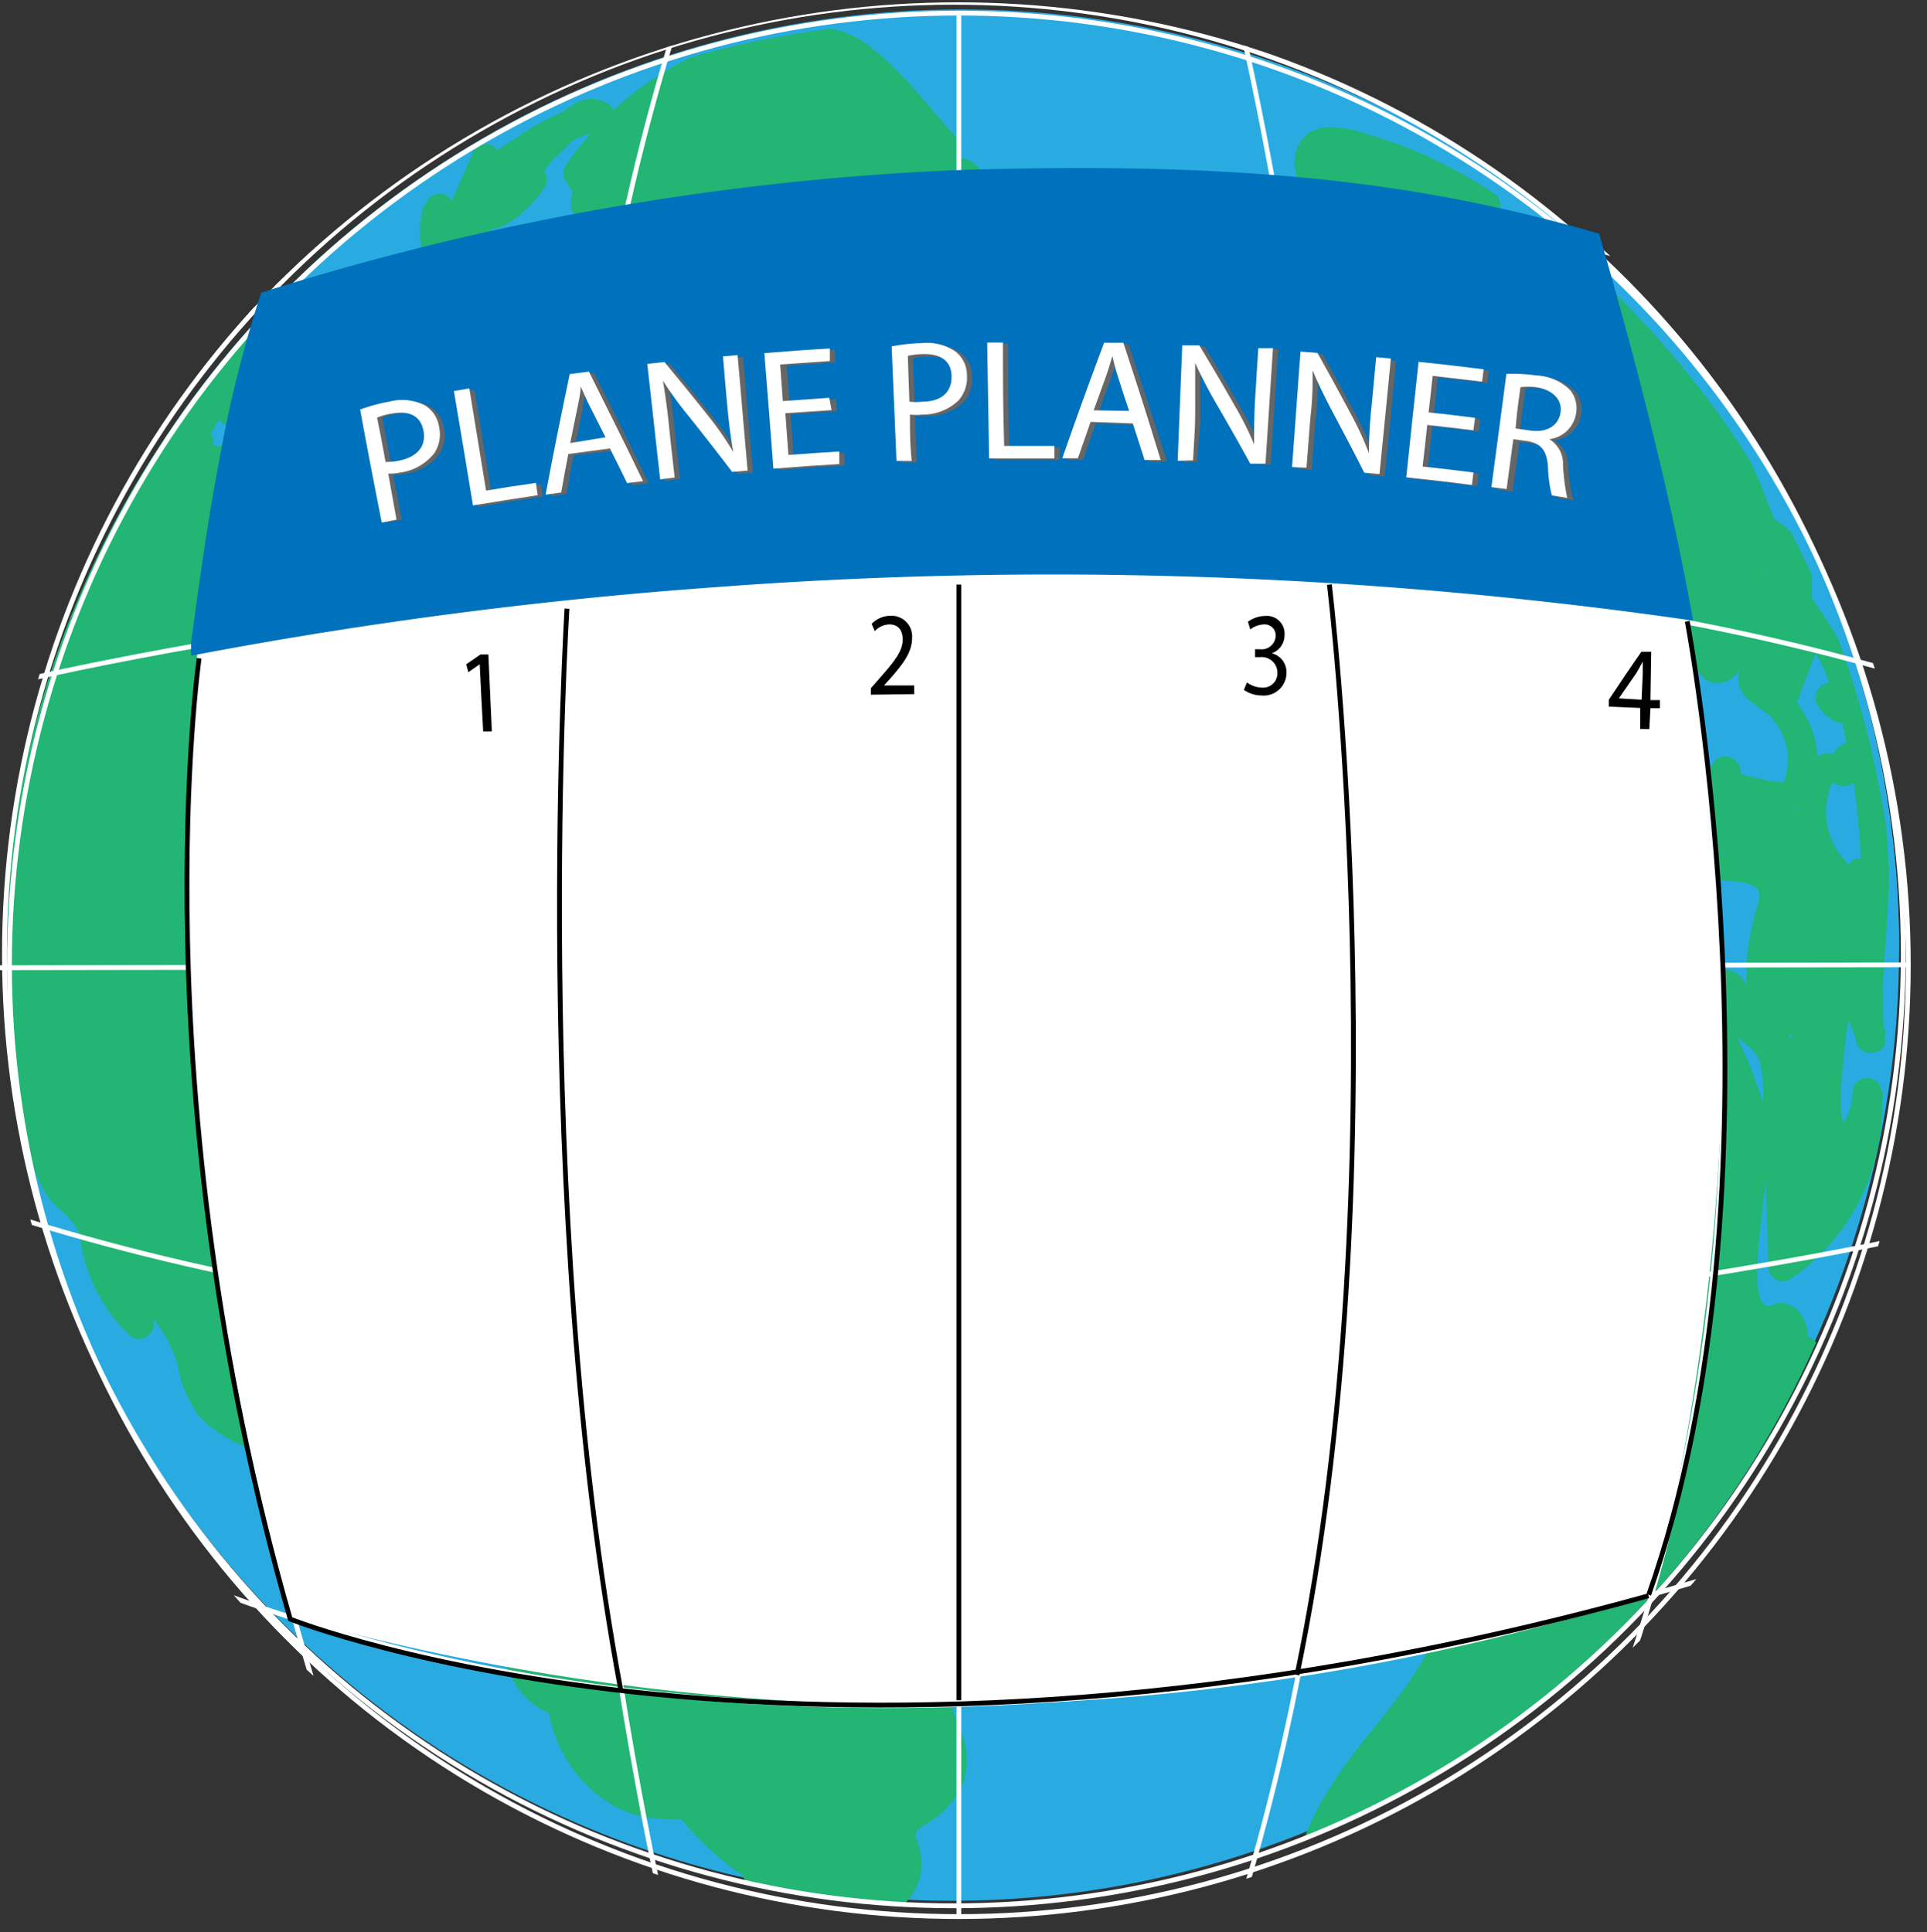 <svg xmlns="http://www.w3.org/2000/svg" xmlns:xlink="http://www.w3.org/1999/xlink" viewBox="0 0 100.06 100.36"><rect x="0" y="0" width="100.06" height="100.36" fill="#333333" stroke="none"/><defs><style>.cls-1,.cls-10,.cls-8{fill:none;}.cls-2{clip-path:url(#clip-path);}.cls-3{fill:#29abe2;stroke:#29abe2;}.cls-10,.cls-3,.cls-8,.cls-9{stroke-miterlimit:10;}.cls-4{clip-path:url(#clip-path-2);}.cls-5{fill:#22b573;}.cls-6{fill:#fff;}.cls-7{clip-path:url(#clip-path-3);}.cls-8{stroke:#fff;}.cls-10,.cls-8{stroke-width:0.25px;}.cls-9{fill:#0071bc;stroke:#0071bc;}.cls-10{stroke:#000;}.cls-11{fill:#666;}</style><clipPath id="clip-path" transform="translate(-25.3 -25.01)"><ellipse class="cls-1" cx="74.72" cy="74.3" rx="49.19" ry="49.43"/></clipPath><clipPath id="clip-path-2" transform="translate(-25.3 -25.01)"><ellipse class="cls-1" cx="74.64" cy="75.05" rx="49.11" ry="48.94"/></clipPath><clipPath id="clip-path-3" transform="translate(-25.3 -25.01)"><ellipse class="cls-1" cx="75.05" cy="75" rx="50" ry="49.87"/></clipPath></defs><title>Planet-Plane-Planner</title><g id="Layer_3" data-name="Layer 3"><g class="cls-2"><ellipse class="cls-3" cx="49.92" cy="50.42" rx="49.19" ry="49.43"/></g></g><g id="Layer_2" data-name="Layer 2"><g class="cls-4"><path class="cls-5" d="M91,73.89c-.06,1.25-1.13,2.15-2,3a12.38,12.38,0,0,0-2.77,3.39,8.1,8.1,0,0,0-.43,5.21,17.48,17.48,0,0,0,.85,2.72c.16.41.33.82.5,1.22l.33.8c.12.41.15.42.1,0l.89-.69c.35-.11,0-.13-.15-.52a2,2,0,0,1-.09-1l-2.79.76L87.14,91A11.11,11.11,0,0,1,89,93.67c.24.77.2,1.4.78,2a3.7,3.7,0,0,0,1.9,1.1c1.71.41,3.33-.48,5-.36a6.43,6.43,0,0,1,4,1.85,5.09,5.09,0,0,1,.67.79,2.11,2.11,0,0,1,.28.45c.06.17.22-.52,0,0-.09.28-.49.6-.65.87a5.26,5.26,0,0,0-.5,1.14,13,13,0,0,0-.09,4.77c.2,2.93-1.11,5.11-2.86,7.35-2,2.54-4.21,5-4.91,8.29a1.52,1.52,0,0,0,2.51,1.46,45.74,45.74,0,0,0,7.7-8.09c1.16-1.54-1.45-3-2.59-1.51a43,43,0,0,1-7.23,7.47l2.51,1.46c1.23-5.77,7.71-8.88,7.91-15.12,0-1.59-.44-3.23-.17-4.8.14-.83.65-1.2,1-1.87a2.75,2.75,0,0,0,.05-2.6c-1.31-2.93-4.65-4.76-7.76-4.94a11.42,11.42,0,0,0-2.85.31c-.44.09-1.13.34-1.56.12s-.3-.37-.39-.83a7.58,7.58,0,0,0-1.59-2.76l-2.2-3a1.52,1.52,0,0,0-2.8.76c-.18,2,1.71,5.54,4.22,4.33a2.27,2.27,0,0,0,.93-2.95C90,88,89.27,86.72,88.89,85.29A5.33,5.33,0,0,1,89,81.44a9.09,9.09,0,0,1,1.91-2.24c1.55-1.51,3-3,3.07-5.31.09-1.93-2.91-1.92-3,0Z" transform="translate(-25.3 -25.01)"/><path class="cls-5" d="M93.53,75.42h3.55l1.66,0a6.33,6.33,0,0,0,1.89,0l.19,0c.1-1.26,0-1.57-.42-.91a2,2,0,0,0-.41,1.26,2.64,2.64,0,0,0,1.27,2.06,15.6,15.6,0,0,0,2.81,1.22c1,.41,2,.91,3.06,1.23a3.54,3.54,0,0,0,2.38,0,2.36,2.36,0,0,0,1.13-.89c.17-.25.26-.89.46-1.06,1-.8,2,2.45,2.28,3.08a6.48,6.48,0,0,1,.73,2.85c-.06,1.06-.19,2.13-.29,3.19-.17,1.94-.71,4.19.06,6a3.37,3.37,0,0,0,4.22,2l-1.7-2.21c-1.31,2.43-2.62,4.87-4.16,7.16a76.62,76.62,0,0,1-5,6,28.56,28.56,0,0,0-3.71,6.4c-1,2.14-2.26,4.46-4.74,5.06l1.46,2.5a25,25,0,0,0,5.43-12.13,6.43,6.43,0,0,1,.91-3.31,24,24,0,0,1,2.59-2.45l5.91-5.39-2.36-1.81c-1.41,2.27-2.81,4.56-4.24,6.82-1.08,1.71-2.34,3.63-4.3,4.41l1.69,2.21a13.24,13.24,0,0,0,.38-13.67,1.51,1.51,0,0,0-2.59,0c-1.36,2.16-4.42,9.67.36,10a1.46,1.46,0,0,0,1.3-.75c.83-1.95,1.8-4.7,1.21-6.84-.3-1.1-1.16-1.48-2.09-1.9a5,5,0,0,1-2.22-2.1c-1.38-2.06-3.67-2-5.9-2.45-2-.39-4.79-1.32-4.6-3.84l-2.94.4c.58,1.88.11,3.93,1.45,5.56a3.45,3.45,0,0,0,4.46,1,1.54,1.54,0,0,0,.54-2c-1.67-3.11-3.85-6.23-2.66-9.91a7.43,7.43,0,0,1,7.78-5l-.4-2.95A9.07,9.07,0,0,1,97,75c-1,0-2-.33-3-.41-2-.17-2.89,1.7-3.75,3.22-1.71,3-3.64,7-1.64,10.37a4.93,4.93,0,0,0,4,2.43c1,.07,2-.2,3-.19a5.06,5.06,0,0,1,2.6.83,37.6,37.6,0,0,1,8.67,8.08,1.45,1.45,0,0,0,1.46.38,24.53,24.53,0,0,0,5.41-2.79c1.49-1,2.74-2.17,2.27-4.18-.21-.91-.65-1.75-.88-2.66a11.39,11.39,0,0,1-.29-3,11.27,11.27,0,0,1,.52-2.94,12.06,12.06,0,0,0,.89-2.66c.23-3-5.58-6.63-6.72-2.68a3.08,3.08,0,0,0,.29,2.26,4.39,4.39,0,0,0,.61.87c.18.21.83.67.86,1,.07.5-1,1-1.34,1.29a28.63,28.63,0,0,1-2.78,1.61,29,29,0,0,1-12.88,3.12,1.51,1.51,0,0,0-1.06,2.56,3.43,3.43,0,0,0,4.37.36c1.54-1.13,0-3.74-1.51-2.59-.25.18-.47.35-.74.1l-1.06,2.57a32.49,32.49,0,0,0,12.45-2.62c2.6-1.11,9.09-3.76,7.28-7.63a4.48,4.48,0,0,0-1.44-1.81c-.15-.46-.32-.36-.51.31a3.27,3.27,0,0,1,.58.39c.38.3.57.45.56.89a6.81,6.81,0,0,1-.6,1.5,10.68,10.68,0,0,0-.37,1.22,14.08,14.08,0,0,0-.09,6.27,11.75,11.75,0,0,0,.46,1.64c.12.33.65,1.19.51,1.54-.28.65-1.81,1.31-2.38,1.64a20.93,20.93,0,0,1-3.2,1.54l1.46.39a49.9,49.9,0,0,0-7.37-7.16,12.59,12.59,0,0,0-4-2.36c-1.63-.48-3.12,0-4.74-.07s-2.15-1.69-2-3.08a12.48,12.48,0,0,1,1.75-4.64,11.16,11.16,0,0,1,1.23-2.08c.35-.41.14-.29.68-.09a5.82,5.82,0,0,0,1.25.2,11.63,11.63,0,0,0,5.1-.6,1.51,1.51,0,0,0-.4-3A10.31,10.31,0,0,0,89.56,87.14c.59,2.39,2,4.49,3.13,6.64l.53-2.06c-1,.6-1.34-4.26-1.5-4.79a1.51,1.51,0,0,0-3,.4,5.83,5.83,0,0,0,2.48,5c1.89,1.45,4.24,1.73,6.52,2.12a4.83,4.83,0,0,1,1.46.32,2.43,2.43,0,0,1,.83,1,7.24,7.24,0,0,0,2,2.08,8,8,0,0,0,1.3.67c.57.24.34.12.29.82a11.16,11.16,0,0,1-.88,3.64l1.29-.74.5.27,0-.16a2.33,2.33,0,0,0,0-.45,7.82,7.82,0,0,1,.34-1.86,11.77,11.77,0,0,1,1.45-3.26h-2.59a10.23,10.23,0,0,1-.38,10.64c-.67,1,.47,2.69,1.69,2.21a12,12,0,0,0,5.47-4.82c1.71-2.54,3.26-5.2,4.87-7.8.93-1.49-1.12-2.94-2.35-1.82l-5.73,5.23c-1.76,1.6-3.72,3-4.21,5.51a40.1,40.1,0,0,1-1.47,6.56,21.57,21.57,0,0,1-3.43,6A1.51,1.51,0,0,0,99.63,121c5.71-1.37,6.39-7.91,9.51-11.9,1.66-2.12,3.62-4,5.18-6.18A80.46,80.46,0,0,0,119,95c.56-1-.4-2.74-1.69-2.21s-.57-4.13-.52-4.71c.18-2,.67-4.12,0-6-1-2.78-2.77-8-6.74-6.47A2.91,2.91,0,0,0,108.44,77c-.07.16-.13.32-.19.47q-.27.56.18.12a7.44,7.44,0,0,1-1-.34c-1.08-.42-2.14-.86-3.21-1.3l-.69-.27c-.46-.37-.65-.19-.57.52.23,0,.51-1,.54-1.08.35-1.86-1.57-2.62-3.07-2.68-2.28-.09-4.58-.06-6.86,0a1.5,1.5,0,0,0,0,3Z" transform="translate(-25.3 -25.01)"/><path class="cls-5" d="M95.13,83l-2.2.59,3.39,1.38c.06.08.33,1.11.18,1.22a2,2,0,0,0,.17-.51A6.26,6.26,0,0,0,97,83.93a11.35,11.35,0,0,0-.1-1.16c0-.32.15-.61-.06-.1.14-.36.06-.09-.06.06.21-.26.09-.16-.07,0,.11-.12.24-.22.34-.34-.15.17-.31.23,0,0,.53-.36-.27,0,.12-.08a3.43,3.43,0,0,0,.57-.17c.39-.16-.33,0,.09,0a10.14,10.14,0,0,1,1.35,0c.4,0,.81,0,1.21.06l.61.06c.18,0,.45.06.12,0a22.19,22.19,0,0,1,2.55.53,23.7,23.7,0,0,1,2.47.8c.13,0,.43.16.14,0l.69.31.55.27c1.06.54-.75-.14-.61-1.49l.41-1.52c-.2.46,0,0,.1-.09s.5-.33,0,0c-.27.16-.53.33-.81.47l-.36.18c.48-.23.09,0,0,0-.34.1-.68.22-1,.3l-.52.1c.55-.12.14,0,0,0-.31,0-.62,0-.94,0s-1-.07-.4,0a9.56,9.56,0,0,1-1.18-.26c-1.55-.46-2.85-1.17-4.55-.8a4.33,4.33,0,0,0-3.06,5.29,6.91,6.91,0,0,0,3,4.15,11.46,11.46,0,0,0,1.81.93l1,.42.13.06a10.32,10.32,0,0,1,1.1.56,42,42,0,0,1,4,3c1.54,1.18,3.14,2.55,5.24,2,2.64-.69,3.26-3.4,2.68-5.74a11.7,11.7,0,0,0-2.85-5.09L107,91.4l1,.56a3.09,3.09,0,0,0,4.11-1.07,12.7,12.7,0,0,0,1.7-3.61,3,3,0,0,0-5.79-1.59c-.07.23-.14.46-.23.69-.17.48.32-.56-.1.23a12.25,12.25,0,0,1-.76,1.25l4.1-1.08-1-.56a3,3,0,0,0-3.63,4.71s.61.73.25.25c.14.19.27.38.39.58s.22.41.34.62c.39.71-.1-.47.12.31,0,.18.12.36.17.54s.11,1,.07.17c0,.69.24-.66.27-.71a2.1,2.1,0,0,1,2.49-.94,3.13,3.13,0,0,1-.42-.29c-1.85-1.34-3.55-2.95-5.51-4.12a10.39,10.39,0,0,0-1.38-.68c-.43-.19-.86-.36-1.29-.54.42.18-.18-.09-.28-.13s-.46-.23-.68-.36c0,0-.66-.45-.32-.18s-.26-.27-.25-.27c-.23-.25-.23-.25,0,0-.14-.26-.16-.28-.07-.08l0,.14q-.12-.49,0,.09c-.32.7-.44,1.27-1.32,1.55-.21.07-.58,0-.74,0,.13-.05.55.15.68.2a17.17,17.17,0,0,0,2.7.83,12.38,12.38,0,0,0,6.6-.63,10.07,10.07,0,0,0,3.35-2,3.78,3.78,0,0,0,.68-4.76,6.2,6.2,0,0,0-3-2.14,28.19,28.19,0,0,0-3.6-1.33,25.26,25.26,0,0,0-7-1c-2.8,0-5.8,1-7.15,3.69A7.19,7.19,0,0,0,91,83.93c0,.36.21-.45-.08.13A4.67,4.67,0,0,0,91.14,88a3.14,3.14,0,0,0,3.39,1.38l2.2-.6A3,3,0,1,0,95.13,83Z" transform="translate(-25.3 -25.01)"/><path class="cls-5" d="M115,76.73c-.2.29-.39.17-.42.52a1.4,1.4,0,0,0,.21.73,2.9,2.9,0,0,0,.67.85c.45.42,1,.72,1.22,1.34a6.83,6.83,0,0,1,.17,2l.27,8.63a.75.75,0,0,0,1.13.65A10.82,10.82,0,0,0,123,81.74a.75.75,0,0,0-1.5,0,3.38,3.38,0,0,1-.85,2.14l.73-.19c-.82-.33-.42-2.74-.37-3.37a27.93,27.93,0,0,1,.6-4.07l-1.25.33a6.38,6.38,0,0,1,1.35,2.59c.21.79,1.58.66,1.47-.2-.36-3,.28-6,.18-9a39.53,39.53,0,0,0-1.26-8.65.76.76,0,0,0-1.45,0c.4,0,.48-.18.23-.44l-.85,1.1.89.18a.76.76,0,0,0,1-.72c-.2-2.36-1.71-4-2.88-5.92-1.37-2.26-1.91-4.91-3.21-7.22-2.56-4.52-6.53-8-10.39-11.4-.6-.52-1.69.17-1.18.91a4.5,4.5,0,0,1,.7,1.58l.52-.92c-2.17.6-3.5-1.57-4.44-3.15l-.26,1a1.37,1.37,0,0,1,1.29,0,.75.75,0,0,0,.76-1.3,24.55,24.55,0,0,0-5.3-2.65C96.31,32,94,31,93,32.16c-.9,1-.37,2.4.3,3.34a5.37,5.37,0,0,1,.62.88,9.06,9.06,0,0,1,.26,1.87c.09.37,1.14,2,.67,2.13l.85,1.1a1.22,1.22,0,0,0-.67-1.9.75.75,0,0,0-.85.34,3.79,3.79,0,0,0,2.42,5.54c.66.13,1.36-.75.73-1.26a.77.77,0,0,0,.33.66l.68.87L99.5,47.3c.46.61,1.71.3,1.37-.57a3.54,3.54,0,0,1-.4-1.38,2.79,2.79,0,0,0-.1-1.46,3.17,3.17,0,0,0-.93-1.16c-.11-.09-1.63-1.23-1.06-1.46l-.95-.72a5.12,5.12,0,0,0,.51,2.93l.84-1.1c-.26-.08-.11-1.17-.11-1.39a8.16,8.16,0,0,0-.28-1.7c-.17-.66-.34-2.3.83-1.51.77.52.74,1.68.84,2.51a4.49,4.49,0,0,0,1.22,3c1.13,1,2.6.3,3.88.87a.76.76,0,0,0-1,1c.74,1.27.24,3-.51,4.13a5.06,5.06,0,0,1-1.28,1.37,2.59,2.59,0,0,1-1,.56l-.15-.33a3.26,3.26,0,0,1,1.12.07V49.54a3.08,3.08,0,0,1-4-2L97,48.3c1.26,1.48.19,3.57-.74,5S94,55.41,92.88,56.59a2.91,2.91,0,0,0-.89,3c.39,1.17,1.68,1.82,1.91,3,.19,1,1.63.55,1.45-.4-.25-1.32-1.66-2-2-3.17-.35-1.42,2.47-2.91,3.27-3.82,1.88-2.13,3.57-5.49,1.44-8-.49-.58-1.46,0-1.25.73a4.59,4.59,0,0,0,5.85,3c.63-.22.79-1.31,0-1.45-1.31-.22-3.1-.2-3.42,1.45s1.38,2.09,2.62,1.63c2.95-1.09,5.22-5.26,3.53-8.19l-1,1c1.94.86,2.87-2,.94-2.85a4.16,4.16,0,0,0-1.65-.19c-.64,0-1.22.07-1.65-.52a2.74,2.74,0,0,1-.4-1.06c-.27-1.28-.09-2.71-1-3.78-1.29-1.56-4-1.2-4,1.11,0,1.19.48,2.32.5,3.53,0,1,.22,1.81,1.22,2.13a.76.76,0,0,0,.85-1.1,3.9,3.9,0,0,1-.3-2.18.75.75,0,0,0-1-.72,1.86,1.86,0,0,0-.84,2.78c.4.65,1.24.91,1.62,1.52s0,.95.08,1.48a6.74,6.74,0,0,0,.59,1.52l1.37-.58c-.7-.91-1.34-1.91-2.11-2.75A2.08,2.08,0,0,0,97.15,43a1.34,1.34,0,0,0-.91,2.29L97,44a2.27,2.27,0,0,1-1.52-3.33L94.6,41l-.23-.29c-.43.56.28,1.22.85,1.1a1.76,1.76,0,0,0,1.2-2.22,5.52,5.52,0,0,0-.43-1,4.53,4.53,0,0,1-.42-1.53,3.82,3.82,0,0,0-.57-1.8c-.27-.41-1.27-1.33-1-1.9s2.25.18,2.69.33a22.27,22.27,0,0,1,5.36,2.64l.76-1.3a3.16,3.16,0,0,0-2.81,0,.75.75,0,0,0-.27,1c1.31,2.22,3.22,4.65,6.13,3.84a.77.77,0,0,0,.53-.92,5.63,5.63,0,0,0-.86-1.94l-1.17.91c3.66,3.21,7.45,6.5,10,10.75,1.21,2.06,1.81,4.35,2.84,6.5s3,3.84,3.25,6.23l.95-.73-.89-.17a.76.76,0,0,0-.85,1.1c.54,1,2.19,1.63,2.52.08h-1.45a37.73,37.73,0,0,1,1.22,8.72c.06,2.84-.53,5.71-.19,8.53l1.47-.2a8.06,8.06,0,0,0-1.73-3.25.75.75,0,0,0-1.25.33,29.45,29.45,0,0,0-.74,6.06c0,1.35.17,2.67,1.55,3.22a.71.71,0,0,0,.73-.19,5.06,5.06,0,0,0,1.29-3.2h-1.5a9.33,9.33,0,0,1-4,8.39l1.13.64-.2-6.16c-.05-1.6.22-3.66-.42-5.17a3.76,3.76,0,0,0-1.09-1.35,2.47,2.47,0,0,1-.83-.9c-.13-.32-.06-.68-.21-1a1.21,1.21,0,0,0-2.16-.2c-.56.79.74,1.54,1.29.75Z" transform="translate(-25.3 -25.01)"/><path class="cls-5" d="M94.49,61.93,91,63.43a6.6,6.6,0,0,0-2.16,1.26,2,2,0,0,0-.63,1.59c.09.75.82,1,1,1.68.09.42-.14,1-.08,1.4a2.26,2.26,0,0,0,.35,1,2.9,2.9,0,0,0,1.38,1.09,3.47,3.47,0,0,0,3.9-1.12,7,7,0,0,0,1.19-2,5.21,5.21,0,0,1,.46-1c.37-.55.91-.59,1.44-.89a2.86,2.86,0,0,0,1.21-1.6c.11-.26.5-1.41.59-.73a4.25,4.25,0,0,1-.13.93,1.71,1.71,0,0,0,1.68,2.17A4.56,4.56,0,0,1,104,68c.61.6.67,1.92-.35,2.09l.73,1.25a3,3,0,0,0,1-3.27l-.2.73.32-.11a.76.76,0,0,0,.75-.75,2.28,2.28,0,0,0-.73-1.78c-.41-.43-2.11-1.27-1.8-2l-1.37-.57c-.13.42-.4,1.58-1.09,1.18l.34.85a10.73,10.73,0,0,0,.48-5.24.76.76,0,0,0-.92-.53,6.58,6.58,0,0,1-3.41.15l.52.92c.3-1.66,1.91-2.48,3.47-2.66,2.15-.25,2,1.53,2.18,3.09a5.93,5.93,0,0,0,1.85,3.37,9.31,9.31,0,0,1,2.59,5c.15.85,1.48.62,1.48-.2,0-.65-.26-3.26.75-3,.69.17,1.14,1.44,1.46,2a3.79,3.79,0,0,0,2.55,2.22,7,7,0,0,1,1.44.16c.86.27.63.71.42,1.48A12.88,12.88,0,0,0,116,75a8.83,8.83,0,0,0,1.32,5.3c.5.83,1.8.07,1.29-.75a7.42,7.42,0,0,1-1.13-4.15c0-1.25.66-2.34.74-3.57a2.41,2.41,0,0,0-1-2.2c-1-.65-2.28.23-3.14-.67-1.22-1.27-1.47-3.53-3.5-3.87-2.53-.43-2.2,3-2.2,4.59l1.47-.2a10.86,10.86,0,0,0-3.12-5.85,4.68,4.68,0,0,1-1.37-3,6.29,6.29,0,0,0-.54-2.43c-.87-1.57-2.82-1.51-4.34-1.08a4.76,4.76,0,0,0-3.61,3.53.76.76,0,0,0,.52.92,8.23,8.23,0,0,0,4.21-.14l-.92-.52a9.09,9.09,0,0,1-.49,4.44.77.77,0,0,0,.35.84c1.68,1,2.85-.61,3.3-2.08.24-.79-1-1.36-1.37-.57a2,2,0,0,0,.23,2.19c.53.77,2.13,1.32,2.09,2.32l.75-.75a1.93,1.93,0,0,0-1.38.55.73.73,0,0,0-.19.73,1.62,1.62,0,0,1-.64,1.81c-.65.52.08,1.36.73,1.25A2.43,2.43,0,0,0,106,69a3.28,3.28,0,0,0-2.42-2.94,5.69,5.69,0,0,0-1.06-.27c-.29-.06-1.08,0-1.29-.15-.45-.31-.06-1.05,0-1.6,0-1.16-.84-2.14-2-1.67a2.31,2.31,0,0,0-1.23,1.3c-.34.76-.49,1.26-1.32,1.63a3.25,3.25,0,0,0-.93.56C94.41,67,94.53,69.13,92.89,70a1.69,1.69,0,0,1-1.71,0c-.65-.44-.52-.91-.49-1.59a2.64,2.64,0,0,0-.58-1.89q-.47-.21-.18-.72a2.41,2.41,0,0,1,.54-.41,10.39,10.39,0,0,1,1.31-.61l3.47-1.5c.89-.38.12-1.68-.76-1.3Z" transform="translate(-25.3 -25.01)"/><path class="cls-5" d="M111.25,66a9,9,0,0,0,1.2-2.37c.22-.85.13-1.73.27-2.59,0-.28.27-1.27.71-1.13.12,0,.33.34.44.4a1.21,1.21,0,0,0,.64.18,1.43,1.43,0,0,0,1.09-.66,3.54,3.54,0,0,0,.42-1s.11-.31.14-.29-.39.06-.31,0l0,0s0,.28,0,.29-.07.23-.1.35a2.7,2.7,0,0,0-.15,1.38c.2.86,1,1.07,1.58,1.62a3.47,3.47,0,0,1,.92,1.74,3,3,0,0,1,0,1,1.9,1.9,0,0,1-.14.57c-.07.16,0,.16-.21.15a9.32,9.32,0,0,1-1.38-.26L114.75,65v1.44a1.2,1.2,0,0,0,.79-1.78.76.76,0,0,0-1.3,0c-.2.44-.49,1.2-1,1.28s-.37-.68-.34-1c.08-1-1.42-1-1.5,0-.1,1.15.29,2.41,1.64,2.49s2.06-1,2.55-2h-1.3c-.07-.15,0-.27.09-.33s.16-.13,0-.09c-.75.1-.68,1.28,0,1.44a24.74,24.74,0,0,0,3.3.67c1.16.11,1.76-.78,1.93-1.82a4.84,4.84,0,0,0-2-4.72c-.14-.1-.48-.22-.56-.37s0-.23,0-.34a4,4,0,0,0,.24-1.29c-.06-.9-.77-1.76-1.76-1.43a1.64,1.64,0,0,0-.93,1c-.07.18-.1.37-.17.54a2.12,2.12,0,0,0-.11.21.12.12,0,0,1-.05.05c.31.08.41.07.29,0a1.43,1.43,0,0,0-1.16-.6,1.93,1.93,0,0,0-1.32.54c-.89.79-.93,2.07-1,3.17a4.54,4.54,0,0,1-.31,1.63A12.64,12.64,0,0,1,110,65.2c-.5.83.8,1.58,1.3.76Z" transform="translate(-25.3 -25.01)"/><path class="cls-5" d="M120.2,64.1c-1,.14-1.38,1.28-1.52,2.12a5.29,5.29,0,0,0,.31,2.92,5.47,5.47,0,0,0,.78,1.32,4,4,0,0,1,.69,1.08c.32.91.16,1.89.74,2.73s1.84,0,1.29-.76A5.79,5.79,0,0,1,122,71.4a6,6,0,0,0-1.21-2.08,3.84,3.84,0,0,1-.67-2,3.63,3.63,0,0,1,.13-1.14,1.79,1.79,0,0,1,.16-.44.6.6,0,0,1,.09-.13c.09-.08-.1,0,.12,0a.74.74,0,0,0,.52-.92.77.77,0,0,0-.92-.52Z" transform="translate(-25.3 -25.01)"/><path class="cls-5" d="M118.53,87.81l-.12.19,1,1a20.08,20.08,0,0,0,2.29-3.09,1.38,1.38,0,0,0-.42-1.91.77.77,0,0,0-.91.12c-.78.61-2.47,1.59-2.5,2.72a1.08,1.08,0,0,0,1.67,1,.78.78,0,0,0,.34-.85c-.56-2.37-1.1-4.79-.28-7.16l-1.47-.2.64,5.19,1.47-.2a11.4,11.4,0,0,1,1.42-10.25l-1.4-.38.16,1.66,1.12-.65a5.37,5.37,0,0,1-1.68-3.78c-.14-1.1.11-2.71-.58-3.64a1.63,1.63,0,0,0-1.46-.65,6.09,6.09,0,0,0-.85.17,1.51,1.51,0,0,1-1.14-.27c-.85-.43-2-.72-2.67.2a1.44,1.44,0,0,0,.88,2.15c1.17.45,3.19-.52,3.56,1.12.33,1.47-.1,3.25-.23,4.74-.1,1.22-.36,2.63.65,3.56a.76.76,0,0,0,1.06,0,2.64,2.64,0,0,0,.65-1.76c0-.94-.27-1.77.43-2.55.92-1,1.85-2.19.79-3.51l-.53,1.28a2.3,2.3,0,0,0,2.13-1.33c.41-.87-.88-1.63-1.29-.76a.87.87,0,0,1-.84.59.76.76,0,0,0-.53,1.28c.34.42-.54,1.11-.79,1.39a3.46,3.46,0,0,0-.79,1.24c-.28.87.3,2.36-.29,3.07h1.06c-.45-.42-.33-1.1-.28-1.66.06-.77.13-1.55.2-2.32a13.83,13.83,0,0,0,.1-3.4,2.76,2.76,0,0,0-1.3-2,3,3,0,0,0-1.43-.31c-.27,0-.54,0-.81,0,0,0-1.25,0-1.13-.13a6.1,6.1,0,0,0,1.16.69,2.41,2.41,0,0,0,1.35.22,3.34,3.34,0,0,1,.76-.17c.59.08.48.46.52.9s0,1,.11,1.55c.21,2.09.73,4,2.46,5.38a.75.75,0,0,0,1.13-.64L121.79,74a.75.75,0,0,0-1.39-.38A12.85,12.85,0,0,0,118.82,85c.26.75,1.59.69,1.48-.2l-.64-5.19a.76.76,0,0,0-1.48-.2c-.9,2.62-.34,5.34.29,8l.34-.85-.14.1.58-.07c.2.33.39.34.57,0,.18-.16.35-.32.54-.47.36-.32.73-.61,1.11-.91l-.91.12c-.24-.16-2.17,2.62-2.42,2.94-.47.62.43,1.39,1,1a1.68,1.68,0,0,0,.81-1.89c-.18-.94-1.63-.54-1.45.4Z" transform="translate(-25.3 -25.01)"/><path class="cls-5" d="M121.68,63.45a2.46,2.46,0,0,0-.36.06,1.87,1.87,0,0,0-.32.15,1.39,1.39,0,0,0-.27.21,1.94,1.94,0,0,0-.23.27l-.09.14a1.61,1.61,0,0,0-.13,1,.64.64,0,0,0,.13.26.76.76,0,0,0,.21.19.71.71,0,0,0,.28.09.51.51,0,0,0,.3,0,.74.74,0,0,0,.45-.34l.08-.18a.9.9,0,0,0,0-.4.13.13,0,0,1,0-.06l0,.2V64.9l0,.19a.73.73,0,0,1,0-.2l-.07.18a.52.52,0,0,1,.1-.18l-.11.15a.54.54,0,0,1,.15-.15l-.16.11.18-.1-.18.08a.48.48,0,0,1,.18,0l-.2,0h0a.48.48,0,0,0,.29-.06.54.54,0,0,0,.24-.16.45.45,0,0,0,.16-.24.56.56,0,0,0,.06-.29.77.77,0,0,0-.22-.53l-.15-.11a.73.73,0,0,0-.38-.11Z" transform="translate(-25.3 -25.01)"/><path class="cls-5" d="M118.72,61.17l1-2.58a.75.75,0,0,0-.07-.57.74.74,0,0,0-1-.27.9.9,0,0,0-.35.44l-1,2.59a.72.72,0,0,0,.08.57.76.76,0,0,0,.44.35.78.78,0,0,0,.58-.08.83.83,0,0,0,.35-.45Z" transform="translate(-25.3 -25.01)"/><path class="cls-5" d="M88,49.79a2.86,2.86,0,0,0,1,3.82.76.76,0,0,0,1.11-.85s0,0,0,.06,0-.11,0-.07a.89.89,0,0,1,.16-.22c.15-.15.32-.27.48-.41a2.07,2.07,0,0,0,.79-1.23,1.3,1.3,0,0,0-2.07-1.25.75.75,0,0,0,0,1.06,6.88,6.88,0,0,0,1.28.87,2.06,2.06,0,0,1,.8.68.4.4,0,0,1,.08.36,3.51,3.51,0,0,1-.19.54,2.26,2.26,0,0,0-.19,1.4,1.4,1.4,0,0,0,1,1.07,1.54,1.54,0,0,0,1.41-.42,3.55,3.55,0,0,0,.75-1.12l.72-1.53c.18-.38.07-1-.45-1.1,0,0-.22-.05-.1,0,0,0-.16-.12-.08,0a.72.72,0,0,1-.19-.27,2.12,2.12,0,0,1-.11-.21l0-.11a6,6,0,0,0-.25-.58,1.84,1.84,0,0,0-2-1.14.75.75,0,0,0-.52.92c0-.44.13-.67.41-.68,0,0,0,0,0,0s.11,0,.12,0l0,0-.09-.08-.15-.15a1.31,1.31,0,0,0-1.14-.32c-.51.08-.63.71-.45,1.1-.08-.17.07.17,0,.06s0,0,0,0q0-.12,0,0s-.09.24,0,.12a.67.67,0,0,1-.11.18c.09-.1-.06.06-.07.07s0,0-.08,0-.08,0,0,0l-.07,0h0c-.09,0-.1,0,0,0a.75.75,0,0,0-.4,1.45,20.59,20.59,0,0,1,2.22.56,6.78,6.78,0,0,1,1,.39l.3.18,0-.13a.35.35,0,0,1,.14-.27l1,.27-.73-1.57a.76.76,0,0,0-1-.27.78.78,0,0,0-.27,1l.73,1.57a.77.77,0,0,0,1,.27,1.2,1.2,0,0,0,.45-1.61,2.41,2.41,0,0,0-1.25-.94,15.8,15.8,0,0,0-3.17-.93l-.4,1.45a1.94,1.94,0,0,0,2.08-2.73L91,50.29c-.29,0-.41-.15-.2.05a2.88,2.88,0,0,0,.33.28,1.24,1.24,0,0,0,.72.21,1,1,0,0,0,1-1.21l-.53.92c-.07,0-.15,0,0,0-.15-.07.09.07,0,0a.91.91,0,0,1,.2.21,1.59,1.59,0,0,1,.13.22s.1.21.06.11c.07.17.13.34.21.51a2,2,0,0,0,1.42,1.32l-.45-1.1-.62,1.32c-.09.19-.17.38-.26.56a2,2,0,0,1-.24.34l-.12.12h0c-.11.08-.12,0,0,0a.76.76,0,0,1,.16.06l0,0c0-.07,0-.08,0,0s0-.09,0,0,0,0,0,0,0-.24,0-.11a3.69,3.69,0,0,1,.19-.56,2.12,2.12,0,0,0-.4-2.48c-.56-.61-1.37-.83-2-1.38V50.7a.45.45,0,0,1-.46.07c.08,0,0,0,0,0s0,0,0,0l0-.05q0,.1,0,0a.25.25,0,0,1,0-.08l0,0-.07.11a.27.27,0,0,1-.06.07l-.36.32a2,2,0,0,0-.92,2l1.1-.84-.16-.1c-.1-.07.07.06,0,0s-.21-.22-.16-.15a1,1,0,0,1-.25-.52.83.83,0,0,1,0-.15c0-.12,0,.16,0-.06V51c0-.13,0,.09,0,0s0-.13,0-.18,0-.1,0-.15c0,.13.06-.08.06-.08a.75.75,0,0,0-1.3-.76Z" transform="translate(-25.3 -25.01)"/><path class="cls-5" d="M89.07,46.79l.09.82L90.29,47c-.1-.07.18.12,0,0,.08.12.1.14.06.08l0-.06c-.06-.1.07.21,0,0s0,.2,0,.08,0-.09,0-.13c0,.14,0,.18,0,.1s0,0,0-.06-.09.19,0,0-.12.14,0,.06-.18.12,0,0-.19.1,0,0l-.11,0h.07c.13,0-.19,0-.07,0l.07,0-.09,0a.67.67,0,0,0,.11.07l-.07,0,0,0-.06-.08,0,0c0,.06-.1-.19,0,0,0-.15,0-.18,0-.08a.41.41,0,0,1,0,.11c0-.11,0-.13,0,0l0,.1,0,.17a3,3,0,0,0,.69,2.47.75.75,0,0,0,1.06,0,.78.78,0,0,0,0-1.06c0-.05-.06-.1,0,0l0,0-.08-.13a1,1,0,0,1-.08-.14l0-.06c-.06-.12,0,.12,0,0a2.29,2.29,0,0,1-.09-.28l0-.15c0-.1,0,.17,0,.07a.28.28,0,0,0,0-.09c0-.11,0-.21,0-.32s0,.14,0,0,0-.14,0-.21a1.58,1.58,0,0,0-.09-1.05,1.47,1.47,0,0,0-1.3-.79,1.35,1.35,0,0,0-1.29,1,1.45,1.45,0,0,0,.6,1.63.74.74,0,0,0,.76,0,.72.72,0,0,0,.37-.64l-.09-.82a.81.81,0,0,0-.22-.53.75.75,0,0,0-.53-.22c-.37,0-.8.33-.75.75Z" transform="translate(-25.3 -25.01)"/><path class="cls-5" d="M89.6,47.76l.05.11-.08-.18a1.12,1.12,0,0,1,.08.26l0-.2a1.71,1.71,0,0,1,0,.32l0-.2a1.68,1.68,0,0,1-.09.32l.08-.18a1.35,1.35,0,0,1-.15.26l.11-.16a.87.87,0,0,1-.16.17.77.77,0,0,0-.22.53.73.73,0,0,0,.22.53.75.75,0,0,0,.53.22l.2,0a.82.82,0,0,0,.33-.2,1.62,1.62,0,0,0,.37-.45,3.73,3.73,0,0,0,.16-.35,1.94,1.94,0,0,0,0-.2,1.78,1.78,0,0,0,0-.69,1.71,1.71,0,0,0-.21-.65.77.77,0,0,0-.45-.34.72.72,0,0,0-.57.08.73.73,0,0,0-.35.44.83.83,0,0,0,.08.58Z" transform="translate(-25.3 -25.01)"/><path class="cls-5" d="M56.4,37.78c1.16-.39,1.92,1.45,2.66,2.08a21.16,21.16,0,0,0,2.47,1.47c1.26.81,1.39,1.58.91,2.9a3.09,3.09,0,0,0,0,2.44A10.16,10.16,0,0,0,64,49c.79,1,1.54,2,2.38,2.88a5.46,5.46,0,0,0,2.21,1.62,2.58,2.58,0,0,0,1.26.11c.07,0,.94-.27.87-.34l-.2-.73,0,.17c-.11.63.73,1.39,1.25.73A2.83,2.83,0,0,0,72,50.27c-.34-.69-.89-1.25-1.22-1.94-.53-1.11.05-2.28.51-3.31,1.18-2.61,2.73-5.63,5.76-6.34a.76.76,0,0,0,.18-1.37c-.68-.33-.38-1.91-.55-2.57s-1-1.9-1.87-1.37A.76.76,0,0,0,75,32.19c-1.52-1.65-3-3.72-4.86-5-1.72-1.18-4-.83-5.86-.35a16.72,16.72,0,0,0-9.62,6.79.76.76,0,0,0,0,.76l.6.93v-.76a1.63,1.63,0,0,0,.31,2.23c.74.61,1.81-.45,1.06-1.06l-.07-.41a.74.74,0,0,0,0-.76l-.6-.93v.76a15,15,0,0,1,8.35-6c2-.55,4-.91,5.64.57,1.43,1.31,2.68,2.87,4,4.29l.16-1.17a1.17,1.17,0,0,0-.55,1.44c.29.88,1.36.79,1.7,1.5s.07,1.45.2,2.09a1.93,1.93,0,0,0,1.06,1.49l.18-1.37c-2.93.69-4.74,3.18-6,5.74-.7,1.38-1.63,3-1.56,4.59a4,4,0,0,0,.63,1.86c.43.73,1.72,2,1,2.91l1.25.73a1,1,0,0,0-.9-1.25A2.64,2.64,0,0,0,70,52a2.22,2.22,0,0,1-2.28-.9A43.08,43.08,0,0,1,65,47.71a5.69,5.69,0,0,1-1.23-1.77c-.21-.72.22-1.32.43-2,.66-2.13-1-3.51-2.71-4.4a5.89,5.89,0,0,1-1.74-1.18c-.41-.44-.71-1-1.15-1.4A2.51,2.51,0,0,0,56,36.33c-.91.31-.52,1.76.4,1.45Z" transform="translate(-25.3 -25.01)"/><path class="cls-5" d="M49.91,32.82l-1.23,2.8a.77.77,0,0,0,.27,1,2.76,2.76,0,0,0,2.7,0,6.28,6.28,0,0,0,1.94-1.9.72.72,0,0,0,0-.76s-.05.09,0-.08a1.48,1.48,0,0,1,.26-.39c.28-.31.61-.6.91-.89a9.94,9.94,0,0,1,.81-.78c.18-.14.41-.3.56-.21l.18-1.37a12.13,12.13,0,0,0-4.15,1.9c-.6.39-1.37.77-1.64,1.48a1.28,1.28,0,0,0,1.08,1.75l-.53-1.28-.61.7a.77.77,0,0,0,0,1.06.75.75,0,0,0,1.06,0l.61-.7a.76.76,0,0,0-.53-1.28.29.29,0,0,1,.32.19.08.08,0,0,1,0,.08c0,.08,0,.07,0,0l.06,0a2.51,2.51,0,0,1,.54-.38c.43-.29.87-.58,1.32-.84a8.89,8.89,0,0,1,2.84-1.15.77.77,0,0,0,.18-1.38c-1.23-.77-2.38.43-3.19,1.23s-2.17,1.91-1.4,3.18V34c-.54.71-1.56,2-2.59,1.39l.27,1,1.23-2.8a.77.77,0,0,0-.27-1,.75.75,0,0,0-1,.27Z" transform="translate(-25.3 -25.01)"/><path class="cls-5" d="M47.3,35.72a4.46,4.46,0,0,0,.12,2.93,2.51,2.51,0,0,0,.88,1,2,2,0,0,0,1.44.24.75.75,0,0,0,.52-.92.77.77,0,0,0-.92-.52c-.13,0,.14,0,0,0h-.09c-.12,0,0,0,.05,0a.15.15,0,0,0-.09,0l-.1,0c-.09,0,.16.08,0,0l-.18-.1c-.07,0,.14.12,0,0L49,38.23l-.14-.16c-.07-.06.09.14,0,0l0-.08c0-.06-.07-.14-.11-.2s0,.14,0,0,0-.09,0-.13a1.09,1.09,0,0,1,0-.26c0,.06,0,.12,0,0v-.14a1.22,1.22,0,0,1,0-.27,2.83,2.83,0,0,1,0-.29.49.49,0,0,1,0-.12v.08l0-.08c0-.19.06-.37.1-.56a.77.77,0,0,0-.53-.92.76.76,0,0,0-.92.52Z" transform="translate(-25.3 -25.01)"/><path class="cls-5" d="M50.23,37.41a5,5,0,0,0-2.17-.1.76.76,0,0,0-.45.34.77.77,0,0,0,.27,1l.18.08a.9.9,0,0,0,.4,0h.06l-.19,0a4.43,4.43,0,0,1,1.15,0l-.2,0a3.35,3.35,0,0,1,.55.11.75.75,0,0,0,.92-.52.77.77,0,0,0-.52-.93Z" transform="translate(-25.3 -25.01)"/><path class="cls-5" d="M50.29,40.58,48.06,41a.78.78,0,0,0-.56.72A3,3,0,0,1,47,43.2l.85-.35c-.13,0-.35-.32-.18-.45A.75.75,0,0,0,47.05,41,1.71,1.71,0,0,0,45.88,43a5.44,5.44,0,0,0,.57,2.77,1.34,1.34,0,0,0,1.11.5c.46,0,.84-.36,1.28-.39s1.08.56,1.47.81l1.44,1a4.36,4.36,0,0,1,1.22,1c.39.58,0,1.18-.42,1.63A5.09,5.09,0,0,0,51,52.52a2.14,2.14,0,0,0,.79,2.12,2,2,0,0,0,.46.23c.26.07.61,0,.84.05s.4.53.45.91A.75.75,0,0,0,55,56a8.57,8.57,0,0,1,1-2.22.74.74,0,0,0,0-.76c-.17-.28-.46-.66-.39-1s.39-.53.5-.85,0-.65,0-1c.12-.54.59-.08.82.19a.75.75,0,0,0,1.06,0,1.69,1.69,0,0,0-.52-2.54,3.67,3.67,0,0,1-1.15-1.17c-.31-.53-.54-1.09-.85-1.61a8.39,8.39,0,0,0-5.08-3.79c-.64-.15-.87.13-1.4.45a4,4,0,0,0-1.37,1.07,1.61,1.61,0,0,0,.44,2.42,1.34,1.34,0,0,0,1.2,0c.24-.12.33-.31.52-.47,0,0,.16-.15.07-.13s.34.21.41.24a8.78,8.78,0,0,1,3,2.22,2.86,2.86,0,0,1,0,3.77c-.71.86-1.39,2-.63,3.06a.75.75,0,0,0,1.37-.58,3.13,3.13,0,0,1,.15-2.11c.25-.56.65-1,.89-1.58a4.48,4.48,0,0,0-.4-3.69,8,8,0,0,0-5.33-4.18c-.94-.22-1.34,1.22-.4,1.44a6.48,6.48,0,0,1,4.6,3.9,2.76,2.76,0,0,1,.2,1.83,9.62,9.62,0,0,1-.8,1.39,4.67,4.67,0,0,0-.35,3.4L54,53.23c-.43-.59.46-1.28.79-1.73a3.94,3.94,0,0,0,.77-2,5,5,0,0,0-1.66-4,9.43,9.43,0,0,0-1.85-1.35,6.73,6.73,0,0,0-2-1,1.25,1.25,0,0,0-.92.18,1.22,1.22,0,0,0-.32.32s-.31.38,0,.2c.07,0,.14-.25.21-.32a1.9,1.9,0,0,1,.49-.35,7.64,7.64,0,0,0,1.07-.71l-.73.19A7,7,0,0,1,54,45.49c.48.68.76,1.47,1.21,2.17a4.24,4.24,0,0,0,.85,1c.1.09,1,.7.94.71h1.06a2.21,2.21,0,0,0-2-.87,1.66,1.66,0,0,0-1.42,1.26c-.06.3.11.68,0,1s-.43.51-.53.83a2.86,2.86,0,0,0,.54,2.27v-.76a10,10,0,0,0-1.16,2.58l1.48.2a2.92,2.92,0,0,0-.84-2,1.67,1.67,0,0,0-1.11-.39c-.39,0-.6,0-.63-.46,0-.78,1-1.49,1.4-2.05a2.71,2.71,0,0,0,.61-2.64,4.25,4.25,0,0,0-1.87-1.88c-.87-.58-1.72-1.22-2.63-1.74a2.11,2.11,0,0,0-1.17-.32c-.38,0-.76.34-1.12.34s-.15,0-.15-.29a6.66,6.66,0,0,0-.09-.75c0-.15-.18-1.12,0-1.15l-.58-1.37a1.8,1.8,0,0,0,.53,3.19.78.78,0,0,0,.85-.35A4.63,4.63,0,0,0,49,41.76l-.55.73L50.68,42c1-.19.55-1.64-.39-1.45Z" transform="translate(-25.3 -25.01)"/><path class="cls-5" d="M40.7,41.19l1.06.48.18-1.37a3,3,0,0,0-1.73,1.85,3.59,3.59,0,0,0,.3,2.43,2.16,2.16,0,0,1,.16.55c0-.1,0,.12,0,.14s0,.07,0,.09-.06.06-.08.07-.08,0-.1,0-.16,0-.19.05l-.24,0c.11,0-.1,0-.13,0h-.32l-.68,0-1.59,0,.72,1a4.43,4.43,0,0,1,1.26-2,10.49,10.49,0,0,0,1.64-2.7l-1.47-.2c0,.78-.52,1.47-.66,2.23a2.29,2.29,0,0,0,.6,2.25L39.52,45A.64.64,0,0,1,40,45,.75.75,0,0,0,39,45,.76.76,0,0,0,39,46a1.11,1.11,0,0,0,1.33.22.75.75,0,0,0,.15-1.18c-.15-.12-.14-.1-.2-.25.05.13,0-.29,0-.14a1.93,1.93,0,0,1,0-.24s0-.23,0-.12a2,2,0,0,1,.11-.42,6.61,6.61,0,0,0,.61-2.25.74.74,0,0,0-.65-.73.77.77,0,0,0-.83.53A8.84,8.84,0,0,1,38,43.78a5.11,5.11,0,0,0-1.4,2.43.76.76,0,0,0,.72.95c.94,0,1.91,0,2.84-.1a2.05,2.05,0,0,0,2-1.61,2.57,2.57,0,0,0-.2-1.31c-.08-.21-.16-.41-.23-.61l-.09-.27,0-.16h0a1.3,1.3,0,0,1,.19-.81,1.08,1.08,0,0,1,.28-.35c.16-.15-.07,0,.1-.08s.26-.14.18-.11a.78.78,0,0,0,.54-.62.74.74,0,0,0-.36-.75l-1.07-.49a.75.75,0,0,0-.75,1.3Z" transform="translate(-25.3 -25.01)"/><path class="cls-5" d="M36,45.24C33,48.51,30,51.88,28.38,56a40,40,0,0,0-1.8,6.9,60.59,60.59,0,0,0-1.13,7c-.45,5,.4,9.92,1.39,14.76a5.83,5.83,0,0,0,1,2.58c.65.82,1.44,1.05,1.64,2.2A8.6,8.6,0,0,0,32,94.34c.7.67,1.76-.39,1.06-1.06a6.84,6.84,0,0,1-1.77-2.63C31,89.78,31,88.81,30.67,88a3.85,3.85,0,0,0-1.29-1.34,4.52,4.52,0,0,1-1.18-2.87c-.89-4.59-1.68-9.2-1.25-13.89a62.26,62.26,0,0,1,1.17-7,40.11,40.11,0,0,1,1.55-6c1.54-4,4.51-7.33,7.34-10.5.65-.72-.41-1.79-1.06-1.06Z" transform="translate(-25.3 -25.01)"/><path class="cls-5" d="M30.67,88.74c-.2,1.79,1,3.08,2.15,4.31a6.33,6.33,0,0,1,1.68,2.76,6.31,6.31,0,0,0,1.09,2.69c1.19,1.37,3.78,2.47,5.58,2a2.71,2.71,0,0,0,1.89-3.69.74.74,0,0,0-.84-.34,1.71,1.71,0,0,0-1.32,1.63c-.11,1.16,1.11,2.29.85,3.34-.14.57.55,1.27,1.1.84s1.5-1.22,2.25-1.08c1.07.19,1,1.53,1.29,2.32a2.47,2.47,0,0,0,2.46,2,.76.76,0,0,0,.38-1.4l-4.34-2.76.15,1.18a1.33,1.33,0,0,1,.61-.51.76.76,0,0,0-.38-1.4,11.91,11.91,0,0,1-3.14-.51l.55.72a2.93,2.93,0,0,1,1-2l-1.18-.16.91,1.63L44,99.13a5.78,5.78,0,0,1-5.2-3,8.8,8.8,0,0,1-1-2.85,7.05,7.05,0,0,1-.14-1.52c0-.48.45-2.18,1.35-1.31a.74.74,0,0,0,1.17-.16,2.83,2.83,0,0,0,.14-2.21l-.72,1A5,5,0,0,1,44,92.88l1.37-.58a6.32,6.32,0,0,1-1.11-4.71l-1.37.18A7.76,7.76,0,0,1,44,92.21l1.28-.53c-3.42-2.8,2-6.41,2.22-9.28a4.37,4.37,0,0,1,.67-2.55,23.63,23.63,0,0,1,1.65-2.22,26.43,26.43,0,0,1,3.93-3.84l-1.26-.33.32,2.12a.76.76,0,0,0,1.26.33,5.79,5.79,0,0,1,2.21-1.5c.89-.34.51-1.79-.4-1.44A7.66,7.66,0,0,0,53,74.85l1.26.33-.32-2.12c-.09-.62-.87-.63-1.25-.33a26.87,26.87,0,0,0-4.58,4.65A15.35,15.35,0,0,0,46.31,80c-.44.91-.13,1.83-.43,2.75a13.28,13.28,0,0,1-1.77,2.77,8.33,8.33,0,0,0-1.26,2.84,4.45,4.45,0,0,0,1.37,4.34.76.76,0,0,0,1.28-.53A9.28,9.28,0,0,0,44.22,87c-.3-.51-1.27-.48-1.37.18a7.87,7.87,0,0,0,1.25,5.87.75.75,0,0,0,1.37-.58,6.49,6.49,0,0,0-5.89-4.94.75.75,0,0,0-.72.95,1.23,1.23,0,0,1,0,1.06l1.18-.15a2.19,2.19,0,0,0-3.31.34c-1,1.32-.61,3.29-.22,4.74.93,3.44,3.77,6.28,7.5,6.15a.77.77,0,0,0,.65-1.13l-.91-1.63a.76.76,0,0,0-1.18-.15,4.45,4.45,0,0,0-1.4,3.07.76.76,0,0,0,.55.72,13.29,13.29,0,0,0,3.54.57l-.38-1.39a3.09,3.09,0,0,0-.91.74.77.77,0,0,0,.15,1.18l4.34,2.76.38-1.4c-1.13.12-1.15-1.6-1.4-2.33A2.81,2.81,0,0,0,46.27,100c-1.42-.84-3,.09-4.17,1l1.1.85A2.78,2.78,0,0,0,43,100c-.11-.26-1.16-1.89-.41-2.07l-.84-.34c.51,1.19-1.22,1.59-2,1.48a6.19,6.19,0,0,1-2.37-1c-1.37-.86-1.24-2.31-1.8-3.64-.82-2-3.72-3.43-3.47-5.71.11-1-1.39-.95-1.5,0Z" transform="translate(-25.3 -25.01)"/><path class="cls-5" d="M34.83,48.09a1.51,1.51,0,0,0,1,1.52,2.2,2.2,0,0,0,2-.21c.14-.08.27-.17.4-.26a1,1,0,0,0,.2-.13s-.21-.23-.23-.07.43.6.59.7a2.45,2.45,0,0,0,1.69.1c.3,0,.26,0,.55.24a1.32,1.32,0,0,0,1,.21,6.08,6.08,0,0,0,1.93-1.09c1.38-1,.61-2.69.56-4.11a4.14,4.14,0,0,1,1.74-3.94.75.75,0,0,0-.76-1.3,5.06,5.06,0,0,0-2.39,3.71,9.87,9.87,0,0,0,0,2.66c0,.41.15.81.18,1.22s-.16.52-.49.72l-.56.35c-.12.07-.4.33-.55.32.23,0-.15-.21-.18-.22a1.43,1.43,0,0,0-.52-.23,2.51,2.51,0,0,0-1,0c-.1,0-.2,0-.3,0s-.08,0-.13,0c-.25-.22-.28-.55-.62-.74a1.25,1.25,0,0,0-1.16,0,8.68,8.68,0,0,1-.92.56c-.23.1-.52.13-.49-.1.05-.4-.38-.74-.75-.75a.77.77,0,0,0-.75.75Z" transform="translate(-25.3 -25.01)"/><path class="cls-5" d="M44.05,48.67a1.36,1.36,0,0,1,.83,1,.76.76,0,0,0,1.1.45A9.56,9.56,0,0,0,49,47.52l-1.37-.18c.1.57.26,1.5-.31,1.79s-1.08,0-1.59.28a3,3,0,0,0-1,1c-.39.59-.17,1.18-.52,1.78C43.53,53.37,42,54.19,41,55a8.88,8.88,0,0,0-2.57,2.85c-.84,1.69-1,4,.5,5.39,1,.91,2.46.93,3.44,1.89a9.1,9.1,0,0,1,1.9,3.66.76.76,0,0,0,1.37.18c1.11-1.55,2.61-3.14,3.35-4.91a28,28,0,0,0,1.13-5.71c.11-.65.54-1.19,1.06-.41a8.45,8.45,0,0,1,.48.95A3.54,3.54,0,0,0,53,60.47c1.33.67,2.27-.42,2.66-1.59l-.73.56c1.45-.12.89,2.91,1.06,3.75a3,3,0,0,0,2,2.18c.24.1.75.23.88.46.22.4-.18.82-.45,1a8.9,8.9,0,0,1-2.28,1L50.67,69.9a.76.76,0,0,0-.33,1.25,1.9,1.9,0,0,0,1.17.6c.28,0,.56,0,.84,0,.63.06.7.07.85.65.24.92-.18,1.91.94,2.4.87.39,1.64-.91.75-1.29-.36-.16-.17-1.15-.22-1.5a2.17,2.17,0,0,0-.45-1.12,1.88,1.88,0,0,0-1.1-.58c-.47-.1-1.36.13-1.72-.25l-.33,1.26c2.44-.91,5-1.69,7.38-2.77,1.29-.58,2.77-2,1.82-3.46A3.29,3.29,0,0,0,58.72,64c-.69-.31-1.09-.53-1.25-1.32a9.26,9.26,0,0,1,0-1.58c0-1.46-.73-3.33-2.49-3.19a.77.77,0,0,0-.72.55c-.53,1.59-1.47-.82-1.77-1.28A3.13,3.13,0,0,0,51.23,56c-1.26-.59-2.22.4-2.49,1.56-.41,1.83-.44,3.79-1,5.58s-2.27,3.53-3.39,5.08l1.38.18C45,66.18,44,63.88,41.66,62.94c-1.45-.58-2.55-1.11-2.36-2.88a5.46,5.46,0,0,1,2.13-3.47c1.12-1,2.4-1.76,3.43-2.83a4.73,4.73,0,0,0,.94-1.33c.17-.39.07-1,.23-1.27.31-.64,1.31-.34,1.86-.53a1.84,1.84,0,0,0,.92-.73,4,4,0,0,0,.29-3c-.13-.71-1-.63-1.37-.18a7.58,7.58,0,0,1-2.51,2.1l1.1.45a2.5,2.5,0,0,0-1.51-1.93c-.87-.39-1.64.9-.76,1.29Z" transform="translate(-25.3 -25.01)"/><path class="cls-5" d="M46.3,51.23a6.51,6.51,0,0,1,.62,1c0,.1-.06-.16,0,0s0,.07,0,.11.07.29.07.29,0-.15,0,0v.24c0,.09-.06.09,0,0a1.6,1.6,0,0,0-.05.21l0,.12s.08-.17,0,0l-.06.11c-.06.11.08-.07,0,0l-.15.14s.13-.09,0,0,0,0,0,0-.22.06-.27.08a2.12,2.12,0,0,0-.65.24l1,1A3.57,3.57,0,0,0,47,50.78a.75.75,0,0,0-1.3.76l2.07,3.28a.75.75,0,0,0,1,.26.76.76,0,0,0,.27-1L47,50.78l-1.3.76a1.53,1.53,0,0,1,.21.37c-.05-.18,0,0,0,0l.06.2c0,.07,0,.14.05.21s0-.16,0,0,0,.27,0,.41,0,.12,0,.18,0,.07,0,0A.43.43,0,0,1,46,53a2.37,2.37,0,0,1-.09.36,1,1,0,0,1,0,.1c0,.08,0,.07,0,0a.69.69,0,0,1-.07.15,3.17,3.17,0,0,1-.23.36.76.76,0,0,0,.11.91.77.77,0,0,0,.91.12l.08,0s0,0-.06,0l.17,0,.3-.08a1.79,1.79,0,0,0,.71-.4,2.07,2.07,0,0,0,.65-1.18,3.71,3.71,0,0,0-.88-2.79.77.77,0,0,0-1-.27.76.76,0,0,0-.27,1Z" transform="translate(-25.3 -25.01)"/><path class="cls-5" d="M98.46,52.12a14,14,0,0,1-4.42,6l2.56,1.06a2.19,2.19,0,0,0-1.09-2l.3,2.36c1.26-1,2.22-2.34,3.56-3.2a26,26,0,0,1,4.69-1.84c2.7-1.06,5.48-3.28,5.2-6.49-.11-1.16-1.66-2.16-2.56-1.06l-2.23,2.68c-1,1.21.31,3.41,1.82,2.36a5,5,0,0,0,2-2.19,2.72,2.72,0,0,0,.15-1.44c-.07-.44-.42-.89-.4-1.27a8.2,8.2,0,0,1,.61-1.49,9,9,0,0,0,.41-1.63,12,12,0,0,0,.08-3.54c-.25-1.86-3.16-2-3,0a29,29,0,0,0,1.16,6.27c.59,1.88,2,3.94,1.52,6-.22,1-.65,1.94-.86,3a18.25,18.25,0,0,0-.34,3,39.9,39.9,0,0,0,.44,6.27c.24,1.89,3.24,1.92,3,0a38.73,38.73,0,0,1-.44-6.27,13.11,13.11,0,0,1,.44-3.11,23.13,23.13,0,0,0,.81-2.93c.27-2.09-.71-3.91-1.38-5.83a25.15,25.15,0,0,1-1.35-6.35h-3a9.42,9.42,0,0,1-.7,5.16,3.51,3.51,0,0,0-.42,2.15c.07.31.38.72.39,1s-.32.44-.64.66l1.82,2.35,2.23-2.68L106.26,48c.26,2.94-3.57,3.78-5.68,4.52a12.29,12.29,0,0,0-3.68,1.91c-1.14.92-2.06,2.07-3.21,3A1.52,1.52,0,0,0,94,59.77l-.4-.62a1.52,1.52,0,0,0,2.56,1.06,16.78,16.78,0,0,0,5.19-7.29c.68-1.81-2.22-2.59-2.89-.8Z" transform="translate(-25.3 -25.01)"/><path class="cls-5" d="M111.82,61.67a4.62,4.62,0,0,1,1.48-4.34c1.29-1.23,3.56-1.26,4-3.28a6.42,6.42,0,0,0-.55-3.1,23.92,23.92,0,0,0-1.27-3.05,21.91,21.91,0,0,0-3.88-5.42c-1-1-3,0-2.51,1.46a49.21,49.21,0,0,1,1.46,4.9c.2.8.37,1.6.52,2.41.08.4.15.81.22,1.21,0,.18.24.85.13,1l.54-.53,0,0h.8l-.22,0,.36,2.74A4.53,4.53,0,0,0,115,53.13a1.51,1.51,0,0,0-1-1.84,1.54,1.54,0,0,0-1.85,1.05,1.34,1.34,0,0,1-.73.73,1.52,1.52,0,0,0,.36,2.75,2.18,2.18,0,0,0,2.68-1.69,10.28,10.28,0,0,0-.41-3.68,51.64,51.64,0,0,0-2-7.31l-2.5,1.46A19.42,19.42,0,0,1,113,49.55,18.5,18.5,0,0,1,114,52.34c.07.24.14.49.2.74s0,.19.07.29.07.21.12-.07l.08-.09a1.92,1.92,0,0,1-.31.18l-.41.18a7.84,7.84,0,0,0-4.85,8.9c.45,1.88,3.34,1.08,2.89-.8Z" transform="translate(-25.3 -25.01)"/><path class="cls-5" d="M100.36,57.33a4.36,4.36,0,0,1,1-.27,3,3,0,0,1,1.21.14,2.89,2.89,0,0,1,1.82,1.41.9.9,0,0,1,0,.51,6.23,6.23,0,0,0-.07.86,4,4,0,0,0,.57,1.77c.23.4.53.75.79,1.12a4.12,4.12,0,0,1,.39.63c-.07-.14,0-.06,0,0,.1.38,0-.25,0,.16l3-.4a2.6,2.6,0,0,1,.09-1.07,10.45,10.45,0,0,0,.21-1.67c0-.92-.22-1.83-.28-2.75a12.23,12.23,0,0,1,.94-5.51c.5-1.21-1.18-2.39-2.21-1.69a8.76,8.76,0,0,0-2.07,2.22,3.71,3.71,0,0,1-.7.73c.07-.05-.45.24-.31.16-.19.05-.23.06-.12,0l-.13,0c-1.85-.56-2.64,2.34-.79,2.89a3.8,3.8,0,0,0,3.68-1.1c.74-.7,1.19-1.78,2-2.3l-2.2-1.7a14.2,14.2,0,0,0-1,6.31,22.61,22.61,0,0,1,.27,3,10.88,10.88,0,0,0-.18,3.32c.37,1.68,2.93,1.27,2.94-.4,0-1.45-.92-2.31-1.6-3.46,0,0-.18-.36-.12-.21s-.07-.41,0-.18,0-.29,0-.34.06-.39.07-.59a3.76,3.76,0,0,0-.79-2.34,6.3,6.3,0,0,0-7.83-1.84,1.51,1.51,0,0,0-.54,2,1.54,1.54,0,0,0,2,.54Z" transform="translate(-25.3 -25.01)"/><path class="cls-5" d="M99.73,50.53c-1.85,1-2,2.93-2.42,4.77-.4,1.62-1.93,2.67-2.89,4A2.48,2.48,0,0,0,94,61.93a2.24,2.24,0,0,0,.83.87,2.19,2.19,0,0,0,.62.29c.29,0,.16.21.07-.12s-.19-.19-.48,0-.87.54-1.3.8c-.91.53-1.85,1-2.8,1.47-1.31.62-.71,2.95.76,2.79l.17,0-.75-.2-.16-.15-.21-.76c0,.4-.37,1-.36,1.49a2.09,2.09,0,0,0,1,1.77c1.25.73,2.75-.18,3.31-1.35a3.27,3.27,0,0,0-.53-3.59,4,4,0,0,0-3.67-1.07c-1.48.23-1.39,2.6,0,2.9a6.18,6.18,0,0,0,5.1-1.47c1.2-.91,2.41-2.26,4-2.06a1.5,1.5,0,0,0,1.5-1.5,1.54,1.54,0,0,0-1.5-1.5,6.27,6.27,0,0,0-4.45,1.58c-1,.79-2.46,2.36-3.9,2.05v2.9a1,1,0,0,1,.68.19c.08,0,.08.24,0,.22v0c0,.19.18.17.52-.06l.67.38c.23.2-.1,1,.24.51a2.45,2.45,0,0,0,.17-2,1.93,1.93,0,0,0-1.92-1.29l.75,2.8c1-.46,1.89-.94,2.8-1.47a8.18,8.18,0,0,0,2.5-1.85,2.81,2.81,0,0,0,.44-2.77,2.34,2.34,0,0,0-.94-1.12,2.37,2.37,0,0,0-.62-.3c-.42-.11,0-.16.08.21v.8c.12-.59.88-1.19,1.28-1.62a11.15,11.15,0,0,0,1.58-2,7.47,7.47,0,0,0,.84-2.57c.13-.7.18-1.66.87-2.05,1.68-.94.17-3.54-1.52-2.59Z" transform="translate(-25.3 -25.01)"/><path class="cls-5" d="M104.82,58.38a1.88,1.88,0,0,0-.67.28,2.43,2.43,0,0,0-.75.78,2.55,2.55,0,0,0-.3,1.05,1.28,1.28,0,0,0,0,.19,1.74,1.74,0,0,0,.1.56l2.2-1.69-.11-.08.3.24a1.2,1.2,0,0,1-.22-.23l.23.31a2.08,2.08,0,0,1-.2-.36l.15.36c-.25-.62-.21-1.31-.46-1.93a3.29,3.29,0,0,0-.86-1.34,2.32,2.32,0,0,0-1.75-.65,1.17,1.17,0,0,0-.58.13,1.14,1.14,0,0,0-.48.31,1.56,1.56,0,0,0-.44,1.06,1.54,1.54,0,0,0,.44,1.06,1.44,1.44,0,0,0,1.06.44h.26l-.4,0,.19,0-.36-.15a1.07,1.07,0,0,1,.21.13l-.3-.24a1.88,1.88,0,0,1,.24.25l-.23-.3a2.09,2.09,0,0,1,.25.44l-.15-.36a9.43,9.43,0,0,1,.33,1.49,3.11,3.11,0,0,0,1.37,2,1.5,1.5,0,0,0,1.66-.12,1.39,1.39,0,0,0,.47-.6,1.41,1.41,0,0,0,.07-1,1.09,1.09,0,0,1,0-.17l.06.4a.74.74,0,0,1,0-.21l-.06.4a.84.84,0,0,1,0-.17l-.15.36a1.14,1.14,0,0,1,.1-.19l-.23.3A.54.54,0,0,1,106,61l-.3.23.14-.09-.36.15.17,0a1.5,1.5,0,0,0,1-1.85,1.5,1.5,0,0,0-.69-.89l-.36-.15a1.36,1.36,0,0,0-.8,0Z" transform="translate(-25.3 -25.01)"/><path class="cls-5" d="M113.08,55.39A3.51,3.51,0,0,0,112,56.57a2.09,2.09,0,0,0,0,2.07c.67,1.14,2.16,1.1,3.29.87a6.33,6.33,0,0,0,1.32-.48,3.68,3.68,0,0,0,1.09-.78,2.2,2.2,0,0,0,.55-2.07,1.93,1.93,0,0,0-1.87-1.4,1.5,1.5,0,0,0-1.18.59,1.41,1.41,0,0,0-.27,1.31c.47,1.11.88,2.25,1.24,3.41a1.5,1.5,0,1,0,2.89-.8,33.82,33.82,0,0,0-1.24-3.41l-1.44,1.9h.1l-.4-.06.09,0-.35-.16,0,0-.31-.24.11.11-.23-.3a.41.41,0,0,1,0,.09l-.15-.36a.75.75,0,0,1,0,.16l-.06-.4a.34.34,0,0,1,0,.1l0-.39a.55.55,0,0,1,0,.17l.16-.36-.1.17.23-.31a1.31,1.31,0,0,1-.23.24l.31-.24a3.6,3.6,0,0,1-.81.46l.36-.15a4.29,4.29,0,0,1-1,.28l.4,0a3.93,3.93,0,0,1-.84,0l.4,0a.86.86,0,0,1-.23-.06l.35.15-.15-.09.31.23-.08-.08.23.3a.41.41,0,0,1,0-.09l.15.35a.29.29,0,0,1,0-.09l.05.39a.38.38,0,0,1,0-.15l-.05.4a.75.75,0,0,1,0-.16l-.15.36a1.4,1.4,0,0,1,.16-.26l-.24.3a3.06,3.06,0,0,1,.36-.36l-.3.24.1-.08a1.62,1.62,0,0,0,.69-.89,1.5,1.5,0,0,0-1.05-1.85,1.52,1.52,0,0,0-1.16.15Z" transform="translate(-25.3 -25.01)"/><path class="cls-5" d="M107,39.67a8.29,8.29,0,0,1-1.6.45l.4,0a4.22,4.22,0,0,1-.87,0l.4.05a3.29,3.29,0,0,1-.43-.09c-.29-.09.1.05.1.05l-.2-.11-.1-.06c-.1-.06,0,0,.15.12,0,0-.1-.09-.15-.14-.19-.21,0,.1.08.11s-.1-.15-.12-.17A4.44,4.44,0,0,0,104,39a2.33,2.33,0,0,0-.51-.38,2.5,2.5,0,0,0-1-.28,1.53,1.53,0,0,0-1.44,1.9l.64,2.07,2.21-1.7-.12-.06c-.12,0,.28.22.18.14s.23.35.13.17-.1-.22,0,0,0,0,0-.07a1.51,1.51,0,0,1,0-.28l0,.39c-.13-1-.12-2.09-1-2.78a1.63,1.63,0,0,0-1.06-.44,1.54,1.54,0,0,0-1.06.44,1.51,1.51,0,0,0,0,2.12.6.6,0,0,0,.08.08c.15.11-.15-.25-.11-.16a.26.26,0,0,0,0,.09c.07.09-.13-.38-.07-.18s.08.34.11.51l-.06-.4a10.06,10.06,0,0,0,.2,1.46,2.34,2.34,0,0,0,1.17,1.52,1.53,1.53,0,0,0,1.67-.11,1.51,1.51,0,0,0,.54-1.58l-.65-2.06-1.45,1.89h.07l-.4-.05c.19,0-.17-.09-.18-.09.19.1-.21-.21-.13-.11l.09.09c.19.18-.07-.12-.08-.12s.12.18.15.23l.18.25A3.63,3.63,0,0,0,104,42.91a5.71,5.71,0,0,0,3.77-.35,1.5,1.5,0,0,0-.8-2.89Z" transform="translate(-25.3 -25.01)"/><path class="cls-5" d="M99.2,33.85l-4.36-1.16a1.5,1.5,0,0,0-1.46,2.5,3.33,3.33,0,0,1,.39.36,1.63,1.63,0,0,1,.17.2c-.18-.22,0,0,0,.06a5.2,5.2,0,0,1,.25.46s.13.28.07.13,0,.1,0,.13a12.55,12.55,0,0,1,.52,2.26,8.59,8.59,0,0,1,0,2.32,3.1,3.1,0,0,0,.93,3.07A1.5,1.5,0,1,0,98,42.05l-.2-.17c.17.14,0,.06,0,0l0,.12,0-.13c0,.17,0,.19,0,.06s0-.11,0-.05,0-.18,0-.21l.06-.45a5.4,5.4,0,0,0,.07-.8,15.59,15.59,0,0,0-.32-3,7.06,7.06,0,0,0-2.16-4.38L94,35.58l4.37,1.16a1.5,1.5,0,0,0,.79-2.89Z" transform="translate(-25.3 -25.01)"/><path class="cls-5" d="M95.29,41.59l-1,.52A1.52,1.52,0,0,0,94,44.47a2.71,2.71,0,0,0,2.25.93,1.93,1.93,0,0,0,1.33-.77s.26-.38.28-.38-.26.29-.11.14a.72.72,0,0,1-.31.21c-.15,0-.17.06-.07,0l-.4.06a.24.24,0,0,1,.12,0l-.4-.05.12,0c-.25-.11-.31-.14-.18-.07l.19.12c.14.1.28.21.43.3a2.47,2.47,0,0,0,1.51.43,2.77,2.77,0,0,0,1.7-.74A2.57,2.57,0,0,0,101.2,43a1.55,1.55,0,0,0-1.1-1.45,4.71,4.71,0,0,1-.52-.09l-.14-.05c-.15,0-.1,0,.15.08a.72.72,0,0,0-.19-.11c.21.17.25.21.14.11s-.07-.07.1.14c-.15-.23.08.33,0,.05l-.15-.63-.59-2.8a1.5,1.5,0,0,0-1.84-1.05,1.52,1.52,0,0,0-1,1.84c.22,1.06.43,2.13.67,3.19A2.75,2.75,0,0,0,97.89,44a3.92,3.92,0,0,0,1.41.47L98.2,43v.07l.06-.4,0,.12s.18-.36.07-.18.12-.15.12-.15-.11.11-.11.12.27-.22.14-.12-.21.1,0,0,0,0-.13,0l.39,0h-.25l.4,0-.19,0c.24.11.31.14.2.08l-.09-.06a3.37,3.37,0,0,1-.31-.21,3.13,3.13,0,0,0-1-.5,2,2,0,0,0-1.86.49,3.19,3.19,0,0,0-.43.54c-.09.15-.18.16.07-.07l.19-.15c.26-.09.31-.12.16-.09l.4,0H95.9l.39,0-.1,0q-.16,0,.18.09a.59.59,0,0,0-.17-.1c-.14-.07.27.25.08.06l-.17-.16L95.8,44.7l1-.52a1.51,1.51,0,0,0,.53-2,1.54,1.54,0,0,0-2-.54Z" transform="translate(-25.3 -25.01)"/><path class="cls-5" d="M50.4,106.14a2.39,2.39,0,0,0,3.09-2.42l-2.56,1.06a3.54,3.54,0,0,0,3.24,1.51,2.46,2.46,0,0,0,2.09-2.45L53.7,104.9a4,4,0,0,0,3,.87c.33,0,1.19-.24,1.49,0s.54,1,.82,1.28a3.68,3.68,0,0,0,3.21,1c.32,0,2.25-.28,1.42.45s-.24,2.73,1.06,2.56a15.29,15.29,0,0,1,5.56.21c.47.12.94.25,1.4.4.16.06,1.06.52,1.18.45s0-.89-.2-.82-.29.37-.38.51a3.11,3.11,0,0,0-.43,1,4.12,4.12,0,0,0,.13,2c.14.49.65,1.3.56,1.82s-.55.64-.87.87a4.77,4.77,0,0,0-1.41,1.42,3.14,3.14,0,0,0-.29,2.19,1.89,1.89,0,0,0,.14.58l.07.25.53-.44a6.63,6.63,0,0,0-1.44-.42,4.64,4.64,0,0,1-1.33-.39c.16.14-.08-.37-.13-.49a5.48,5.48,0,0,0-1.4-2,28.86,28.86,0,0,0-4.59-3.06,4.37,4.37,0,0,0-2.26-.74,5.21,5.21,0,0,0-1.11.1c-.15,0-.31,0-.46,0,.29,0,0,.41.15,0a3,3,0,0,0-.85-2.4,2.56,2.56,0,0,0-1.07-.59,6.59,6.59,0,0,1-1.19-.23c-1.41-.76-.6-3.8-.72-5.06l-2.79.76a3.55,3.55,0,0,0,2.53,1.79c1.34.26,2.74-.43,4-.1a8.59,8.59,0,0,1,2.41,1.56,4.86,4.86,0,0,0,3,1,1.52,1.52,0,0,0,1.06-2.56c-2.24-2.13-5.77-4.19-9-4-2,.11-2.36,2.41-1.94,4,.47,1.78,1.77,3.31,2.8,4.8s1.78,3.22,3.54,3.56c1.33.26,2.41-.45,3.62.39,2.05,1.41,3.3,3.77,5.94,4.26a1.55,1.55,0,0,0,1.69-.69,13.36,13.36,0,0,0,1.1-9.41,1.51,1.51,0,0,0-1.84-1c-2,.56-4.33-.49-6.28-1.07l-6.6-1.94a1.51,1.51,0,0,0-1.84,1c-.46,2.14,1.24,4.41,3.07,5.42s4.31.31,4.65-1.84l-1.85,1,.17.06-.89-.69c-.14-.2,0-.62-.13-.26a2.57,2.57,0,0,0-.1.78,2.22,2.22,0,0,0,.4,1.36,2.89,2.89,0,0,0,2.47,1,4.21,4.21,0,0,1,2.63.69,13.45,13.45,0,0,1,2.5,2.5c1.06,1.26,2.75-.14,2.51-1.46-.77-4.24-5-6-8.59-7.29-1.51-.52-2.38,1.46-1.46,2.5,1.27,1.44,3.29,3.07,5.26,3.39.3.05.52,0,.14.3a9.65,9.65,0,0,1-.84.69,6.4,6.4,0,0,0-2.11,2,1.53,1.53,0,0,0,.23,1.82,12.06,12.06,0,0,0,2.91,2.1c1.71.87,3.23-1.72,1.51-2.59a9.06,9.06,0,0,1-2.3-1.63l.24,1.81c.56-1,1.82-1.33,2.54-2.17a3.6,3.6,0,0,0,.86-3.31c-.46-1.46-1.84-1.68-3.08-2.18a8.86,8.86,0,0,1-3.24-2.38l-1.46,2.51c2.67.92,5.93,2.06,6.5,5.2l2.5-1.46c-1.48-1.76-3.26-3.61-5.64-4a5.12,5.12,0,0,0-1.61-.07s-.37,0-.38,0c.29.7.46.89.52.58l0-.18a2,2,0,0,0-1.29-2.55,1.5,1.5,0,0,0-1.84,1c0,.29-.64-.23-.82-.4s-1.22-1.12-1.12-1.6l-1.84,1,7.48,2.21c2.28.67,4.6,1.46,7,.8l-1.85-1a10.1,10.1,0,0,1-.8,7.1l1.69-.69c-1.79-.33-2.89-2-4.2-3.16a7,7,0,0,0-2.36-1.46,4.8,4.8,0,0,0-1.36-.24c-.53,0-1.28.32-1.78.18s-.86-1.07-1.12-1.44l-1.21-1.77c-.44-.63-.89-1.24-1.27-1.91a4.33,4.33,0,0,1-.44-.92,5.93,5.93,0,0,1-.1-.92c.18.15-1.33.44-.12.64a9.18,9.18,0,0,1,.91.19,11.14,11.14,0,0,1,1.77.59,11.67,11.67,0,0,1,3.4,2.28l1.06-2.56c-1.44.07-2.7-1.66-4-2.2a5.64,5.64,0,0,0-3-.27c-.64.09-2,.47-2.34-.26-.67-1.27-2.94-.74-2.8.76.21,2.12-.43,4.27.74,6.22a3.89,3.89,0,0,0,2,1.68c.33.11,1,0,1.24.23-.24-.17-.06-.27-.14.15a2.38,2.38,0,0,0,.12.84,2.62,2.62,0,0,0,1.6,1.93c.94.37,1.77-.07,2.7.07s2,1.13,2.83,1.64a6.65,6.65,0,0,1,2.53,2c.47.87.57,1.67,1.5,2.23a13.3,13.3,0,0,0,3.29,1,2.69,2.69,0,0,0,2.68-.38,2.88,2.88,0,0,0,.7-2.68c0-.28-.29-.68-.19-.92s.55-.44.72-.56a4.6,4.6,0,0,0,1.66-1.84,3.82,3.82,0,0,0,.07-2.5c-.14-.55-.72-1.47-.57-2s.66-.83.81-1.33a2.07,2.07,0,0,0-.08-1.47c-.51-1.12-2-1.51-3-1.87a17.26,17.26,0,0,0-7.75-.72l1.06,2.56a3.3,3.3,0,0,0,.69-3.95c-.8-1.5-2.36-1.79-3.92-1.65-.7.06-1.16.28-1.52-.36a3.47,3.47,0,0,0-1.6-1.61,4.3,4.3,0,0,0-2-.28c-.34,0-1.39.25-1.62.06a1.52,1.52,0,0,0-2.56,1.06c0-.29.36-.42.33-.62s-.49-.5-.54-.56a1.52,1.52,0,0,0-2.56,1.06l.71-.48c-1.85-.56-2.64,2.33-.8,2.9Z" transform="translate(-25.3 -25.01)"/><path class="cls-5" d="M53.54,96.74a.16.16,0,0,0,0-.07,3,3,0,0,0-.27-.35l0,0a3.17,3.17,0,0,0-.36-.28,3.11,3.11,0,0,0-.47-.21l-.15,0a2.33,2.33,0,0,0-.53-.06,1.88,1.88,0,0,0-.53.07,2.09,2.09,0,0,0-.9.52,1.08,1.08,0,0,0-.31.48,1.36,1.36,0,0,0,0,1.16,1.14,1.14,0,0,0,.31.48l.3.23a1.48,1.48,0,0,0,.76.21l.4,0a1.59,1.59,0,0,0,.66-.39l0,0-.3.23a.41.41,0,0,1,.11-.07l-.36.16a.42.42,0,0,1,.15,0l-.4.05a.48.48,0,0,1,.17,0l-.4-.05.18,0-.36-.15a.57.57,0,0,1,.13.08l-.3-.23a.28.28,0,0,1,.1.09l-.24-.31.06.1a1.12,1.12,0,0,0,.39.42,1.14,1.14,0,0,0,.51.27,1.18,1.18,0,0,0,.59,0,1.12,1.12,0,0,0,.56-.18l.31-.24a1.45,1.45,0,0,0,.38-.66l.05-.4a1.41,1.41,0,0,0-.2-.75Z" transform="translate(-25.3 -25.01)"/><path class="cls-5" d="M44.91,96.91l.35,0-.4-.05a3.25,3.25,0,0,1,.74.2l-.36-.16a3.07,3.07,0,0,1,.66.38l-.3-.23a3.46,3.46,0,0,1,.6.61l-.23-.3a4.89,4.89,0,0,0,1.39,1.44,2.82,2.82,0,0,0,1.2.35,2.52,2.52,0,0,0,1.26-.3l-.36.15.13,0-.4,0h.06l-.4-.06,0,0-.66-.39,0,0-.24-.3,0,0L47.91,98l0,0-.06-.4v0l0-.4v0l.38-.67,0,0a1.5,1.5,0,0,0,2.12,2.12,1.62,1.62,0,0,0,0-2.32A1.71,1.71,0,0,0,49.19,96a2.7,2.7,0,0,0-1,.3l.36-.15-.19,0,.39-.06a.6.6,0,0,1-.19,0l.4.06a1.78,1.78,0,0,1-.33-.09l.36.15a1.75,1.75,0,0,1-.29-.18l.3.24a3,3,0,0,1-.45-.49l.23.31a8.45,8.45,0,0,0-.75-1,4.35,4.35,0,0,0-.9-.7,4.57,4.57,0,0,0-2.22-.61,1.51,1.51,0,0,0-1.5,1.5,1.53,1.53,0,0,0,1.5,1.5Z" transform="translate(-25.3 -25.01)"/><path class="cls-5" d="M63.44,29.91l-3.1.41,1.19,8.84a12.64,12.64,0,0,0,5.19-2.22,5.08,5.08,0,0,0,1.85-2.15,4.35,4.35,0,0,0,.22-2.93,4.59,4.59,0,0,0-4.34-3.3l-1.5,0,1.2,8.84c1.33-.29,2.67-.66,4-.86l-1.2.17a2.53,2.53,0,0,1,.55,0l-1.2-.16a1,1,0,0,1,.34.11l-1.07-.46a1,1,0,0,1,.27.19L65,35.71c1,.83,1.86,1.73,2.74,2.62l-.7-.91.08.1-.46-1.08,0,.12-.16-1.2v.13l.17-1.2,0,.12.45-1.07a5.2,5.2,0,0,0-.64,3.95A9.45,9.45,0,0,0,67.22,39L66.77,38l0,.11-.16-1.2,0,.12.61-2.27-.06.1.71-.91-.09.09.91-.71a8.63,8.63,0,0,1-1.59.84l1.08-.45a10.43,10.43,0,0,1-2.33.63l1.2-.17c-.31,0-.62.07-.93.08a4.53,4.53,0,0,0-4.42,3.9A4.29,4.29,0,0,0,62.25,41l.7.92a4.48,4.48,0,0,0,2,1.15l.14.06L64,42.67a3.3,3.3,0,0,1,.51.31l-.91-.7a2.85,2.85,0,0,1,.43.42l-.7-.91a3.18,3.18,0,0,1,.38.64l-.45-1.08a3.83,3.83,0,0,1,.16.58l.46-3.47-.05.09,1.61-1.62-.08,0,2.27-.61h-.11l1.19.16-.1,0,2,1.15-.08-.07.7.91-.06-.12.46,1.07,0-.13.16,1.19a7.31,7.31,0,0,0-2-5.14,6.9,6.9,0,0,0-5.12-2.11v9a7.49,7.49,0,0,1,1.57,0L65,42.11c.26,0,.51.09.77.15a4.72,4.72,0,0,0,3.47-.45,4.65,4.65,0,0,0,2.07-2.69,4.57,4.57,0,0,0-.46-3.47,4.62,4.62,0,0,0-2.69-2.07,10.76,10.76,0,0,0-3.53-.33,4.82,4.82,0,0,0-3.18,1.32,4.57,4.57,0,0,0-1.32,3.18,4.51,4.51,0,0,0,4.5,4.5h.45l-1.2-.16a2.65,2.65,0,0,1,.57.15l-1.07-.45a3.14,3.14,0,0,1,.64.37l-.91-.7a3.42,3.42,0,0,1,.43.42L62.82,41a2.77,2.77,0,0,1,.38.64l-.45-1.07a2.79,2.79,0,0,1,.14.57l-.16-1.2a9.48,9.48,0,0,0,.2,1.92A4.77,4.77,0,0,0,65.68,45a4.67,4.67,0,0,0,6.58-4.22,6.5,6.5,0,0,0-1.16-3.49,7.58,7.58,0,0,0-2-2,8.89,8.89,0,0,0-1.73-.83l-1.2,8.84a15.16,15.16,0,0,0,6-1.5A6.38,6.38,0,0,0,75,39.31a5,5,0,0,0,.47-3.74,7.5,7.5,0,0,0-.78-1.63L75.12,35l0-.12v2.39a.72.72,0,0,1,.07-.25l-.45,1.08a5.24,5.24,0,0,0,.57-4.07,5.94,5.94,0,0,0-1.77-2.61A34,34,0,0,0,70.86,29a5.71,5.71,0,0,0-3.52-1.28,11,11,0,0,0-2.42.34l-3.16.69a4.54,4.54,0,0,0-2.69,2.07,4.63,4.63,0,0,0-.53,2.87A4.47,4.47,0,0,0,63,37.59l1.5,0-2.27-8.39a10,10,0,0,1-2,1.16l1.07-.45a10.56,10.56,0,0,1-2.08.6,4.47,4.47,0,0,0-2.69,2.07,4.61,4.61,0,0,0-.53,2.87A4.2,4.2,0,0,0,57.16,38a4.29,4.29,0,0,0,3.18,1.32l3.1-.41a3.22,3.22,0,0,0,1.73-.39,3.3,3.3,0,0,0,1.45-.93,4.57,4.57,0,0,0,1.32-3.18,4.51,4.51,0,0,0-1.32-3.18,4.29,4.29,0,0,0-3.18-1.32Z" transform="translate(-25.3 -25.01)"/><path class="cls-5" d="M64.24,45.15c.07.11.08.1,0,0a.56.56,0,0,1-.06-.31v.09a.51.51,0,0,1,.14-.42.64.64,0,0,1,.47-.39l.21,0c-.16,0-.12,0,.12,0V47a.9.9,0,0,1-1-.33c-.07-.2-.08-.21,0,0a2,2,0,0,1,0,.24A4.27,4.27,0,0,0,64.54,48a4.83,4.83,0,0,0,1.18,1.52c1,.93,2.08,1.8,3.12,2.7A1.5,1.5,0,1,0,71,50.1l-.29-.36-.15-.18c.11.14.12.16.06.07-.17-.24-.34-.47-.49-.72a3,3,0,0,1-.37-.71c.09.35,0,0,0-.07a3.52,3.52,0,0,1-.13-.43c0-.07,0-.14,0-.2s0-.14,0,0h0a1.48,1.48,0,0,1,0-.21,2.81,2.81,0,0,1,0-.41v-.1c0-.17,0-.14,0,.09a1.73,1.73,0,0,1,.09-.4l.06-.19-.07.17c0-.06.16-.3.19-.35a1.63,1.63,0,0,1,.11-.17c-.13.17-.14.19,0,.07a1.5,1.5,0,0,0-2.12-2.12,5,5,0,0,0-1.1,4.42,9.05,9.05,0,0,0,2.21,3.93L71,50.1l-1.79-1.54c-.55-.48-1.14-.93-1.65-1.46a1.07,1.07,0,0,0-.14-.16s-.2-.2,0-.06-.16-.3-.16-.3.1.3,0,0c0-.08,0-.16,0-.24a5.07,5.07,0,0,0-.09-.54,2.24,2.24,0,0,0-2.68-1.72,1.52,1.52,0,0,0-1.11,1.44A1.55,1.55,0,0,0,64.37,47a2.26,2.26,0,0,0,2.41-.81,2.19,2.19,0,0,0,.06-2.54,1.63,1.63,0,0,0-.9-.69,1.5,1.5,0,0,0-1.7,2.2Z" transform="translate(-25.3 -25.01)"/><path class="cls-5" d="M50.2,59.94c.17.08.26.89.39,1.28A3.24,3.24,0,0,0,51.82,63c1.58,1,3.33,0,4.54-1.07L53.8,60.83a7.67,7.67,0,0,0,3.68,6.62V64.86q-5.28,2.49-10.74,4.6l1.85,1.84a2.7,2.7,0,0,0-1.43-3.21l-.75,2.79c2.14-.2,3.38-1.72,4.24-3.57a24.3,24.3,0,0,0,2-6.72H49.75a7.5,7.5,0,0,0,1.66,3.23c.16.18,1.06,1.24,1.33,1.22l.24-.91a1.59,1.59,0,0,1-.38,0,3,3,0,0,0-.89,0A2.6,2.6,0,0,0,50.47,69a1.52,1.52,0,0,0,2.05-.54l2-3.17c.86-1.35-.8-2.69-2.06-2.06a21,21,0,0,0-7.19,5.92A49.22,49.22,0,0,0,40.71,77a36.6,36.6,0,0,1-5,7.45c-2.12,2.42-3.24,5.36-2.06,8.52.49,1.3,2.52,1.55,2.9,0a10,10,0,0,1,1.8-3.76c1.17-1.54-1.43-3-2.59-1.51a12.15,12.15,0,0,0-2.11,4.48h2.9a4.87,4.87,0,0,1,0-3.87,17.87,17.87,0,0,1,2.63-3.32,37.39,37.39,0,0,0,4.25-6.84,49.91,49.91,0,0,1,3.94-6.84A18.35,18.35,0,0,1,54,65.78L52,63.73l-2,3.17,2-.53c-.19.61,0,.87.44.77a3.64,3.64,0,0,0,.66,0,3.48,3.48,0,0,0,1.34-.37,2.3,2.3,0,0,0,1.24-2.23c-.11-1.09-.88-1.63-1.63-2.32a4.63,4.63,0,0,1-1.39-2.43c-.33-1.35-2.68-1.51-2.89,0a23.28,23.28,0,0,1-1.17,4.72c-.31.85-1,3.26-2.17,3.37-1.32.12-2.25,2.11-.76,2.8l0-.17c-.25,1,.73,2.27,1.85,1.84q5.82-2.23,11.46-4.9a1.52,1.52,0,0,0,0-2.59,4.6,4.6,0,0,1-2.2-4,1.52,1.52,0,0,0-2.56-1.06c-.16.15-.41.27-.55.43s-.27.19-.18.28c-.19-.18-.22-.87-.29-1.12a3,3,0,0,0-1.51-2c-1.74-.82-3.26,1.77-1.51,2.59Z" transform="translate(-25.3 -25.01)"/><path class="cls-5" d="M33,67.73a6.75,6.75,0,0,1,.33-4.09,14.91,14.91,0,0,1,1-1.77,6.59,6.59,0,0,0,.8-3.07c0-.56,0-.47.43-.91a13.49,13.49,0,0,0,1.66-2,5.46,5.46,0,0,0,.2-5.71L34,54.55a16,16,0,0,0,7.9.43L39,50a49.83,49.83,0,0,0-4.18,4c-1.32,1.45-3.09,3.15-3.67,5.07-.71,2.39.85,4.07,2.24,5.75a41.23,41.23,0,0,1,3.3,4.87A7.68,7.68,0,0,1,38,71.83s.09-.07.1,0c0,.29-.57,1-.73,1.22-1.17,1.72-2.37,3.41-3.56,5.12a27.75,27.75,0,0,0-3.27,5.14,6.39,6.39,0,0,0-.39,3.56c.11.68.47,1.46.3,1.93l5.89.8a10.23,10.23,0,0,0-1.87-5.45,8,8,0,0,0-1-1.17c.33,0,.17.86.29,1-.1-.11.5-1.12.58-1.43a5,5,0,0,0,.14-1.93c-.18-1.79-1.4-3-2-4.64a7.3,7.3,0,0,1-.18-4.41c.84-3.19-3.92-5.44-5.48-2.31-1.65,3.29-.57,6.34.18,9.7a5.91,5.91,0,0,1,.18,1.77,9,9,0,0,0,0,2.28,3.65,3.65,0,0,0,5.47,2.19c1.66-1,2.34-3,3.16-4.61l2.67-5.31c1-2.06,2.3-4.12,1.17-6.43C39,67.48,38.12,66.62,38.1,65a3.06,3.06,0,0,0-2.2-2.89,3,3,0,0,0-3.39,1.38A30.4,30.4,0,0,0,29.8,76.27c.06,3.86,6,3.87,6,0A58.34,58.34,0,0,1,37,64.34c.86-4.06,2.12-8.1-.45-11.85a3,3,0,0,0-5.48.72c-.5,1.74-1.8,3.17-2.71,4.73a13.13,13.13,0,0,0-1.83,6.37,7.51,7.51,0,0,0,.63,3.54A6,6,0,0,0,30,70.24c2.25,1.17,4.75,2.47,7,.42,0,0,1.58-2.12,1.5-2.14A.82.82,0,0,1,38,69c-.25,0-.18,0,.21,0-.06,0-.11,0-.13,0s0-.06.35.19A14.49,14.49,0,0,1,40.19,71c.55.72.44.8.46,1.61a4.21,4.21,0,0,0,4.63,4.21c2.2-.14,4.45-1.26,6.51-2A3,3,0,0,0,50.19,69c-1.74.26-3.18,1.85-4.36,3.06a39.67,39.67,0,0,0-3.36,4.07c-1.91,2.59-4.16,6.32-1.9,9.4,1.31,1.79,3.93,2.08,5.18,0a6.32,6.32,0,0,0,.86-2.88c.22-2.51-3.5-4.08-5.12-2.12A12.13,12.13,0,0,1,36.92,84a3,3,0,0,0-1.43,3,3,3,0,0,0,2.15,2.49,6.06,6.06,0,0,0,5.28-.71A3.07,3.07,0,0,0,44,84.69a3,3,0,0,0-4.11-1.08c-.27.18-.19.27-.54.26.24,0,.32,0-.12-.15L40,89.2a16,16,0,0,0,5.78-4.39l-5.12-2.12a.33.33,0,0,0,0-.14h5.18c-.4-.55-.1-.18-.12,0a2.58,2.58,0,0,1,.4-1,22.08,22.08,0,0,1,1.87-2.74,28.25,28.25,0,0,1,2-2.35c.39-.42.8-.82,1.22-1.21.21-.2.42-.39.64-.57a.11.11,0,0,1,0,.11L50.19,69l-2.83,1a15.35,15.35,0,0,0-2.56.84c.94-.57,1.63,2.89,1.86,1.39a4.82,4.82,0,0,0-.1-1.52,7,7,0,0,0-1-2.45c-2-3.11-5.62-6.31-9.53-5a5.23,5.23,0,0,0-2.58,2c-.19.26-.35.52-.52.79-1,1.65,1.58-.62,1.62-.19a13.92,13.92,0,0,0-2.44-1.28c-.41-.24-.26,0,.42.62.08,0,.08-.07,0-.22a6.53,6.53,0,0,0,0-1.17,9.31,9.31,0,0,1,1.85-4.16,17.54,17.54,0,0,0,2.46-4.84l-5.48.72a4.48,4.48,0,0,1,.64,3.8c-.39,1.78-.85,3.53-1.17,5.33A67.68,67.68,0,0,0,29.8,76.27h6a23.44,23.44,0,0,1,1.89-9.74L32.1,65a10.9,10.9,0,0,0,1.11,4.76,17.16,17.16,0,0,0,1.09,1.75l-.11-1-.34.67-.55,1.1-2.11,4.2-1.11,2.22c-.19.36-.4.72-.56,1.1-.39.94-.14-.09.95,0l1.52.41L31.75,80l1.08,1.08c.09,1.27.16,1.53.23.79a7.91,7.91,0,0,0,0-2.62,22.23,22.23,0,0,0-.59-3,21.87,21.87,0,0,1-.62-2.54A3.22,3.22,0,0,1,32,72.29L26.52,70a13.75,13.75,0,0,0-.22,6,11.6,11.6,0,0,0,2.24,5.3c.13.15.15.2.05.15-.19-.3-.19-.47,0-.49.12.16-.52,1.16-.6,1.41a4.66,4.66,0,0,0,.2,3.33c.68,1.43,2,2.34,2.12,3.91a3,3,0,0,0,5.9.8,6,6,0,0,0,.09-3.31A5.1,5.1,0,0,1,36,85.61c.1-.72,1-1.62,1.44-2.23L39.09,81c1.18-1.7,2.4-3.37,3.53-5.09A6.64,6.64,0,0,0,43.67,70a25.46,25.46,0,0,0-2.89-5.13,42.41,42.41,0,0,0-3.58-4.85c-.45-.52-.32-.64-.37.3-.06,1.22.15.37.5-.07.56-.7,1.14-1.38,1.75-2a48.23,48.23,0,0,1,4.17-4,3,3,0,0,0,.47-3.63,3.11,3.11,0,0,0-3.39-1.38,9.51,9.51,0,0,1-4.7-.43c-2.5-.82-4.71,2.22-3.39,4.4a.9.9,0,0,1-.06-.6.06.06,0,0,1,0-.07c.1,0-.41.61-.41.6-.5.64-1.08,1.19-1.56,1.86a6,6,0,0,0-1,2.16,9.86,9.86,0,0,1-.34,2,19.34,19.34,0,0,0-1.88,4.47,13.86,13.86,0,0,0,.11,5.7A3,3,0,0,0,33,67.73Z" transform="translate(-25.3 -25.01)"/><path class="cls-5" d="M38.11,97.31c-.11.09-.19.07,0,0l.19,0c-.12,0-.08,0,.13,0,0,0-.23-.07,0,0s0,0,0,0,.16.17,0,0a.23.23,0,0,1-.07-.07c-.06-.06,0,0,.06.1,0,0-.07-.11-.09-.15s0,0,0,.06a.75.75,0,0,0-.08-.24l-.06-.26a1.55,1.55,0,0,1,0-.21c0-.14,0-.14,0,0-.07-.4-.09-.81-.15-1.21a3.27,3.27,0,0,0-2.25-2.9,1.13,1.13,0,0,0-.6,2.17c.05,0,.15.06.19,0-.17-.08-.2-.09-.1,0l.06,0,.08.05-.1-.08s.11.1.14.13.12.21,0,0a1.63,1.63,0,0,0,.11.17l.09.17,0,.06c.05.11,0,.09,0-.08a2.4,2.4,0,0,0,.12.38c0,.14.06.29.09.43s0,.06,0-.08c0,0,0,.08,0,.13l0,.26c0,.21,0,.42.08.63a3.39,3.39,0,0,0,.9,2.12,1.9,1.9,0,0,0,2.4.37,1.28,1.28,0,0,0,.52-.67,1.15,1.15,0,0,0-.12-.87,1.13,1.13,0,0,0-1.53-.41Z" transform="translate(-25.3 -25.01)"/><path class="cls-5" d="M54.18,52.47h0l.3,0a.62.62,0,0,1-.23-.07l.27.12-.21-.12.23.17a1,1,0,0,1-.21-.21l.17.23a1.35,1.35,0,0,1-.15-.26l.11.26a1,1,0,0,1-.08-.3l0,.3a1.13,1.13,0,0,1,0-.26l0,.3a1.05,1.05,0,0,1,.06-.24l-.11.27a.3.3,0,0,1,0-.08,1.2,1.2,0,0,0,.11-.87.78.78,0,0,0-.2-.38.86.86,0,0,0-.31-.29,1.14,1.14,0,0,0-1.54.4,2.06,2.06,0,0,0-.27,1.05,2.43,2.43,0,0,0,.29,1.06,2.37,2.37,0,0,0,.72.79,2.12,2.12,0,0,0,.48.23,1.74,1.74,0,0,0,.55.11.84.84,0,0,0,.44-.1.82.82,0,0,0,.36-.23.86.86,0,0,0,.23-.36.94.94,0,0,0,.1-.43,1.16,1.16,0,0,0-.33-.8l-.23-.18a1.16,1.16,0,0,0-.57-.15Z" transform="translate(-25.3 -25.01)"/><path class="cls-5" d="M55.78,49a1.13,1.13,0,0,0,0-2.25,1.13,1.13,0,0,0,0,2.25Z" transform="translate(-25.3 -25.01)"/><path class="cls-5" d="M52.72,44.75l-.53-.19.27.11a4.9,4.9,0,0,1-1.06-.62l.23.18a3.27,3.27,0,0,1-.35-.3,1.12,1.12,0,0,0-1.59,0,1.15,1.15,0,0,0-.33.8,1.11,1.11,0,0,0,.33.79,6.05,6.05,0,0,0,2.43,1.4A1.12,1.12,0,0,0,53,46.8a1.09,1.09,0,0,0,.52-.67,1.15,1.15,0,0,0-.11-.87,1.18,1.18,0,0,0-.67-.51Z" transform="translate(-25.3 -25.01)"/><path class="cls-5" d="M43.45,47.18a6,6,0,0,0-1,4.07,1.14,1.14,0,0,0,1.42,1.08c1.18-.36,2.26-1.42,1.53-2.72-.24-.42-.42-.42-.3-.92a17.56,17.56,0,0,0,.43-1.77,8.77,8.77,0,0,0-.39-3.77,2.77,2.77,0,0,1-.23-1.41c.1-.33.49-.48.79-.61l-.87-2.05c-.81.48-2.08,1.28-2.08,2.35a1.63,1.63,0,0,0,.25.86,3.94,3.94,0,0,1,.38.53,1.82,1.82,0,0,1,.06.87,23,23,0,0,1-.85,3.05c-.18.64-.31,1.77-.93,2.15-1.23.76-.1,2.71,1.14,2,1.59-1,1.87-3.19,2.36-4.85a10.87,10.87,0,0,0,.55-2.59,3.49,3.49,0,0,0-.18-1.24,3.16,3.16,0,0,0-.29-.62c-.08-.13-.26-.29-.28-.41v.6c-.05.17-.06.08.07,0s.19-.18.3-.27a5.42,5.42,0,0,1,.64-.42,1.15,1.15,0,0,0,.46-1.41A1.12,1.12,0,0,0,45.06,39c-1.1.46-2.16,1.07-2.4,2.35s.33,2.35.57,3.55a7.64,7.64,0,0,1-.36,3.32A3,3,0,0,0,43,50.06c0,.09.3.64.41.63l.12-.64s-.3.12-.28.11l1.43,1.09a4,4,0,0,1,.74-2.93A1.13,1.13,0,0,0,45,46.78a1.15,1.15,0,0,0-1.54.4Z" transform="translate(-25.3 -25.01)"/><path class="cls-5" d="M39.78,43.59l-1.27.5a.93.93,0,0,0-.38.2,1,1,0,0,0-.42.74.86.86,0,0,0,0,.45,1.16,1.16,0,0,0,.52.67l.26.11a1,1,0,0,0,.6,0l1.27-.5a.81.81,0,0,0,.39-.2,1,1,0,0,0,.29-.32.9.9,0,0,0,.13-.42.83.83,0,0,0,0-.44,1.15,1.15,0,0,0-.52-.68l-.27-.11a1.22,1.22,0,0,0-.6,0Z" transform="translate(-25.3 -25.01)"/><path class="cls-5" d="M39.59,48.57h0l-.23-.18h0l-.27-.12h0l-.16,0-.15,0h0a3.11,3.11,0,0,0-.32,0h0a2.52,2.52,0,0,0-.29.12h0l0,0a2.19,2.19,0,0,0-.25.2l0,0a2.35,2.35,0,0,0-.19.25l0,0a1.78,1.78,0,0,0-.12.29v0a1.92,1.92,0,0,0,0,.32v0c0,.1,0,.2,0,.31h0a1.33,1.33,0,0,0,.32.55.77.77,0,0,0,.36.23.84.84,0,0,0,.44.1.83.83,0,0,0,.43-.1.77.77,0,0,0,.36-.23l.18-.23a1.1,1.1,0,0,0,.15-.57l0-.29a1.05,1.05,0,0,0-.29-.5h0l.18.23,0,0,.11.27s0,0,0,0l0,.3v0l0,.3s0,0,0,0l-.12.27a.21.21,0,0,1,0-.06l-.18.23,0,0-.23.18.06,0-.27.12,0,0-.3,0h0l-.3,0h0l-.27-.11,0,0L38,50.15h0a.85.85,0,0,0,.37.23.88.88,0,0,0,.43.1.91.91,0,0,0,.43-.1.77.77,0,0,0,.36-.23l.18-.23a1.1,1.1,0,0,0,.15-.57l0-.3a1.07,1.07,0,0,0-.29-.49Z" transform="translate(-25.3 -25.01)"/><path class="cls-5" d="M48.42,38.18l.29.23.08.05.34.14.09,0a2.35,2.35,0,0,0,.37,0h.09l.38,0,.09,0a.91.91,0,0,0,.39-.2,1,1,0,0,0,.42-.74.82.82,0,0,0,0-.44L50.83,37a1.15,1.15,0,0,0-.41-.41l-.27-.11a1.18,1.18,0,0,0-.59,0l-.1,0,.3,0h-.18l.3,0a.61.61,0,0,1-.18,0l.27.12-.15-.09.23.17,0,0a.77.77,0,0,0-.36-.23,1,1,0,0,0-.44-.1.91.91,0,0,0-.43.1.77.77,0,0,0-.36.23l-.18.23a1.1,1.1,0,0,0-.15.57l0,.29a1.05,1.05,0,0,0,.29.5Z" transform="translate(-25.3 -25.01)"/><path class="cls-5" d="M117.63,67.07c-.73-.8-2.06-1.38-3-.47a1.81,1.81,0,0,0-.44,1.72,2.32,2.32,0,0,0,1.08,1.34c.39.25.83.44,1.24.65l1.28.66,2.64,1.35a1.13,1.13,0,0,0,1.14-1.94l-4-2-1-.49-.2-.12s-.22-.16-.1-.06,0,0,0,0,0,0,0,.06c-.05-.2,0,.17,0,0s0,.28,0,0a.72.72,0,0,1-.11.35.67.67,0,0,1-.52.25c.2,0-.2,0-.06,0s-.18-.13,0,0l.09,0c-.13-.09,0,0,.08.07l.17.17a1.12,1.12,0,0,0,1.59,0,1.14,1.14,0,0,0,0-1.59Z" transform="translate(-25.3 -25.01)"/><path class="cls-5" d="M119.43,56.82s-.1-.12-.13-.13.11.22.06.05a.71.71,0,1,0,0,.08,1.54,1.54,0,0,0,0-.17l0-.15c0-.12,0,.3,0,.08s0-.21,0-.32a14.22,14.22,0,0,0,0-1.46,3.38,3.38,0,0,0-.81-1.91,6.34,6.34,0,0,0-1.41-1.11,1.13,1.13,0,0,0-1.54.4,1.15,1.15,0,0,0,.4,1.54l.31.2.19.13.06.05.06,0,.13.12a.8.8,0,0,1,.13.13c.08.08.11.2,0,0a1,1,0,0,0,.19.3c-.06,0-.09-.23,0,0s0,.11,0,.16l0,.16c0,.14,0-.27,0-.07s0,.25,0,.37c0,1.12-.15,2.3.76,3.14a1.12,1.12,0,0,0,1.59-1.59Z" transform="translate(-25.3 -25.01)"/><path class="cls-5" d="M99,50.3a2.44,2.44,0,0,0-.29.27,5.12,5.12,0,0,0-.4.52,2.79,2.79,0,0,0-.18.34,4.93,4.93,0,0,0-.24.64.94.94,0,0,0,0,.44.91.91,0,0,0,.14.42.89.89,0,0,0,.29.32.87.87,0,0,0,.38.2l.3,0a1.1,1.1,0,0,0,1.08-.83,2.3,2.3,0,0,1,.12-.34l-.11.27a2.43,2.43,0,0,1,.3-.52l-.17.22a2.11,2.11,0,0,1,.39-.4.88.88,0,0,0,.24-.36.8.8,0,0,0,.09-.43.83.83,0,0,0-.09-.44.88.88,0,0,0-.24-.36,1.11,1.11,0,0,0-.79-.33l-.3,0a1.1,1.1,0,0,0-.5.29Z" transform="translate(-25.3 -25.01)"/><path class="cls-5" d="M91.77,51.58a1.13,1.13,0,0,0,0-2.25,1.13,1.13,0,0,0,0,2.25Z" transform="translate(-25.3 -25.01)"/><path class="cls-5" d="M94.71,58.81c.09-.05.07-.05,0,0h0l-.11,0c.11,0,.09,0,0,0,.18.08-.13-.05-.15-.05s.09,0,0,0c.09.05.08,0,0,0l-.22,1.76a8.55,8.55,0,0,0,1.37-1l-1.36.17a.54.54,0,0,1,.25.3,4.79,4.79,0,0,1,.24.92,8,8,0,0,0,.76,2.22,1.91,1.91,0,0,1-.08,1.85,5.83,5.83,0,0,1-.65,1c-.15.19-.31.38-.47.56a2.13,2.13,0,0,0-.21.22c-.08.17-.31-.05.29,0l.27,2a7.85,7.85,0,0,0,2.69-3.46,1.13,1.13,0,0,0-.78-1.38,1.15,1.15,0,0,0-1.39.78,5.07,5.07,0,0,1-1.66,2.12,1.14,1.14,0,0,0,.27,2.06,2.11,2.11,0,0,0,2-.68,14.35,14.35,0,0,0,1.2-1.48A4.8,4.8,0,0,0,97.69,63,8.81,8.81,0,0,0,97,61.47a7.63,7.63,0,0,1-.3-1.23,3.49,3.49,0,0,0-1.52-2.56,1.16,1.16,0,0,0-1.37.18,5.17,5.17,0,0,1-.92.67,1.14,1.14,0,0,0-.23,1.77,2.58,2.58,0,0,0,3.61.1,1.12,1.12,0,0,0-1.59-1.59Z" transform="translate(-25.3 -25.01)"/><path class="cls-5" d="M104.51,39.44a1.84,1.84,0,0,0,0,1.68c.19.39.56.72.75,1a1.73,1.73,0,0,1,.05,1.06,5.79,5.79,0,0,0,0,1.44,10.69,10.69,0,0,0,.88,2.74,3.91,3.91,0,0,1,.46,2.09,1.16,1.16,0,0,0,.79,1.39,1.14,1.14,0,0,0,1.38-.79,5,5,0,0,0-.25-2.76c-.29-.81-.71-1.58-.94-2.42a11.34,11.34,0,0,1,0-2.47,2.78,2.78,0,0,0-.49-1.53c-.15-.21-.32-.4-.48-.61l-.07-.09c-.17-.18.11-.09-.1.37a1.16,1.16,0,0,0-.4-1.54,1.13,1.13,0,0,0-1.54.4Z" transform="translate(-25.3 -25.01)"/><path class="cls-5" d="M71,114.21c-.7-.58-1.38-1.16-2.08-1.73a2,2,0,0,0-1.81-.56A4.76,4.76,0,0,0,65.39,113c-.65.51-1.29,1.07-2,1.54-1.27.85-2.84-1.31-3.66-2.1a35.51,35.51,0,0,0-3.59-3.35,2.39,2.39,0,0,0-3.5.41,1.83,1.83,0,0,0-.21,1.68,1.89,1.89,0,0,0,.49.69c.21.19.56.29.7.52.24.39.13,1.2.2,1.65A6.69,6.69,0,0,0,54.5,116,6.79,6.79,0,0,0,57,118.69c1.48.92,2.93.8,4.6.82a2.19,2.19,0,0,1,2.27,2.58l2.1-.57a17.56,17.56,0,0,0-4.08-4,1.12,1.12,0,0,0-1.45.29,1.15,1.15,0,0,0,.09,1.48,14.91,14.91,0,0,0,9.67,5.59,1.15,1.15,0,0,0,1.38-.78,1.13,1.13,0,0,0-.78-1.39,13.16,13.16,0,0,1-8.68-5l-1.36,1.77A13.86,13.86,0,0,1,64,122.66a1.14,1.14,0,0,0,2.1-.57,4.39,4.39,0,0,0-3.91-4.8c-1.25-.13-2.5.25-3.68-.32a4.62,4.62,0,0,1-2.11-2.23c-.46-1-.28-2.07-.62-3.08a2.27,2.27,0,0,0-1.07-1.32c-.26-.09-.14-.23-.18.14,0-.44.08.42,0,.27.1.13.54.31.7.45,1.15,1,2.23,2.13,3.34,3.19a9.62,9.62,0,0,0,3.26,2.48c1.66.58,2.85-.43,4.09-1.4l1-.77.37-.29s.48-.42.21-.29l-.12-.05.39.33.52.43,1.17,1c1.1.92,2.7-.67,1.59-1.59Z" transform="translate(-25.3 -25.01)"/><path class="cls-5" d="M47.59,65.18A8.83,8.83,0,0,1,47,66l.18-.23a11.44,11.44,0,0,1-1.51,1.6,1.15,1.15,0,0,0-.33.8,1.13,1.13,0,0,0,1.13,1.12,1.17,1.17,0,0,0,.79-.33,12.53,12.53,0,0,0,2.25-2.62,1.2,1.2,0,0,0,.11-.87,1.12,1.12,0,0,0-.52-.67,1.17,1.17,0,0,0-1.54.4Z" transform="translate(-25.3 -25.01)"/><path class="cls-5" d="M59.46,40.41,64,46.05a1.13,1.13,0,0,0,1.59,0,1.17,1.17,0,0,0,0-1.59l-4.57-5.64a1.12,1.12,0,0,0-1.59,0,1.15,1.15,0,0,0,0,1.59Z" transform="translate(-25.3 -25.01)"/><path class="cls-5" d="M93.67,60.73l-2.44,3.64a1.14,1.14,0,0,0,.41,1.54,1.15,1.15,0,0,0,1.54-.41l2.43-3.64a1.13,1.13,0,0,0-.4-1.54,1.15,1.15,0,0,0-1.54.41Z" transform="translate(-25.3 -25.01)"/><path class="cls-5" d="M90.93,49.38a.91.91,0,0,1-.17-.17l.17.22a1.12,1.12,0,0,1-.16-.28l.11.26a1.68,1.68,0,0,1-.09-.32l0,.3a1.61,1.61,0,0,1,0-.31l0,.3v-.06a.83.83,0,0,0,0-.44.9.9,0,0,0-.13-.42,1,1,0,0,0-.29-.32.81.81,0,0,0-.39-.2l-.3,0a1.09,1.09,0,0,0-.56.15l-.23.18a1.1,1.1,0,0,0-.29.5,2.51,2.51,0,0,0,0,.61,2.25,2.25,0,0,0,.11.62,3.42,3.42,0,0,0,.17.4,1.09,1.09,0,0,0,.08.15,2.88,2.88,0,0,0,.39.46,1,1,0,0,0,.37.24.8.8,0,0,0,.43.09.78.78,0,0,0,.43-.09,1,1,0,0,0,.37-.24,1.16,1.16,0,0,0,.33-.79l0-.3a1.2,1.2,0,0,0-.29-.5Z" transform="translate(-25.3 -25.01)"/><path class="cls-5" d="M103.78,51.19A2.45,2.45,0,0,0,106,50a4.45,4.45,0,0,0,.47-2.59,25.09,25.09,0,0,0-.82-5.24,1.12,1.12,0,1,0-2.17.59,21.55,21.55,0,0,1,.69,3.94q0,.49.06,1c0,.18,0,.35,0,.53s0,0,0,.22a2.25,2.25,0,0,1-.1.33c-.07.18,0,0-.09.12l0,0c-.12.07-.13.08,0,0-.13,0-.13,0,0,0l-.21,0c-.6-.08-1.12.57-1.12,1.13a1.15,1.15,0,0,0,1.12,1.12Z" transform="translate(-25.3 -25.01)"/><path class="cls-5" d="M99.15,42a1.69,1.69,0,0,0,1.9-.81,2.54,2.54,0,0,0,.33-1.62A5.91,5.91,0,0,0,100,36.24a1.12,1.12,0,1,0-1.59,1.59l.1.12c.11.14,0,0,0-.05a1.51,1.51,0,0,1,.18.26,4.4,4.4,0,0,1,.31.56c.06.14,0-.06,0-.09a1,1,0,0,1,.07.18l.09.27a4.67,4.67,0,0,1,.13.65l0-.3a2,2,0,0,1,0,.6l0-.29a2,2,0,0,1-.05.24c0,.12-.11.14,0-.09l-.06.11c0,.09-.12.08.09-.1l-.07.07c-.09.09.25-.16.11-.09,0,0,.3-.1.12-.07l.3,0h-.13l.3,0-.08,0a1.14,1.14,0,0,0-1.39.78A1.16,1.16,0,0,0,99.15,42Z" transform="translate(-25.3 -25.01)"/><path class="cls-5" d="M37.91,45.72l2.91-3.22c1-1.07-.57-2.64-1.59-1.59l-2.93,3A8.07,8.07,0,0,0,34,47.06c-.18.56-.23,1.16-.4,1.74a4.64,4.64,0,0,1-.69,1.3,5.84,5.84,0,0,0-1.31,3.06c-.08,1.45,2.17,1.44,2.25,0,0-.82.76-1.54,1.18-2.2a9.82,9.82,0,0,0,1.09-3.12A6.34,6.34,0,0,1,38,45.36l2.78-2.86-1.59-1.59-2.91,3.22c-1,1.07.62,2.67,1.59,1.59Z" transform="translate(-25.3 -25.01)"/><path class="cls-5" d="M115.23,104.3a7.31,7.31,0,0,0,1.65-2.75,1.22,1.22,0,0,0,0-.6,1.09,1.09,0,0,0-.18-.55,1.08,1.08,0,0,0-.39-.43,1,1,0,0,0-.51-.26,1.49,1.49,0,0,0-1.15.15l-.3.23a1.49,1.49,0,0,0-.39.66l-.15.4.15-.36a5.9,5.9,0,0,1-.72,1.24l.23-.31a4.19,4.19,0,0,1-.39.45,1.59,1.59,0,0,0-.44,1.07,1.14,1.14,0,0,0,.13.57,1.11,1.11,0,0,0,.31.49,1.5,1.5,0,0,0,2.12,0Z" transform="translate(-25.3 -25.01)"/><path class="cls-5" d="M112.12,103.26a62.75,62.75,0,0,1-5.49,5.69,1.5,1.5,0,0,0,2.13,2.12,64,64,0,0,0,5.48-5.69,1.61,1.61,0,0,0,.44-1.06,1.54,1.54,0,0,0-.44-1.06,1.52,1.52,0,0,0-2.12,0Z" transform="translate(-25.3 -25.01)"/><path class="cls-5" d="M108.8,112.54q3.3-3.9,6.29-8c1-1.32,1.9-2.66,2.8-4A12.63,12.63,0,0,0,120,96.11c.41-1.88-2.49-2.69-2.89-.8a10.92,10.92,0,0,1-1.85,3.78q-1.33,2-2.73,3.9c-1.84,2.55-3.79,5-5.82,7.43a1.55,1.55,0,0,0,0,2.12,1.52,1.52,0,0,0,2.12,0Z" transform="translate(-25.3 -25.01)"/></g></g><g id="Layer_7" data-name="Layer 7"><path class="cls-6" d="M111.14,107.79a124.6,124.6,0,0,1-37.88,5.78,124.24,124.24,0,0,1-32.7-4.52A140.63,140.63,0,0,1,35.7,58.37a246.77,246.77,0,0,1,77-2.08A121.62,121.62,0,0,1,114.63,73,122.85,122.85,0,0,1,111.14,107.79Z" transform="translate(-25.3 -25.01)"/></g><g id="Layer_4" data-name="Layer 4"><g class="cls-7"><path d="M50.21,59.51h0l-.59.41-.11-.41.74-.51h.41c.07,1.6.11,2.4.18,4l-.45,0C50.31,61.62,50.28,60.92,50.21,59.51Z" transform="translate(-25.3 -25.01)"/><path d="M70.52,61.09v-.34c.15-.16.22-.25.37-.42.88-1,1.29-1.51,1.28-2.12,0-.4-.18-.78-.71-.77a1.08,1.08,0,0,0-.74.35l-.16-.38a1.39,1.39,0,0,1,1-.42,1.07,1.07,0,0,1,1.1,1.15c0,.74-.46,1.35-1.19,2.17l-.27.3v0l1.57,0v.45Z" transform="translate(-25.3 -25.01)"/><path d="M90.05,60.45a1.31,1.31,0,0,0,.77.27.74.74,0,0,0,.81-.77.81.81,0,0,0-.9-.81h-.26v-.41h.27a.73.73,0,0,0,.8-.67.57.57,0,0,0-.61-.62,1.23,1.23,0,0,0-.71.26l-.12-.4A1.54,1.54,0,0,1,91,57a.92.92,0,0,1,1,1,1,1,0,0,1-.66.94h0a1,1,0,0,1,.76,1,1.18,1.18,0,0,1-1.3,1.19,1.6,1.6,0,0,1-.91-.29Z" transform="translate(-25.3 -25.01)"/><path d="M110.47,62.87l0-1.09-1.63-.07v-.36c.67-1,1-1.5,1.69-2.49l.51,0L111,61.37l.49,0,0,.42-.49,0-.06,1.09Zm.07-1.52L110.6,60c0-.21,0-.42,0-.63h0c-.12.23-.22.4-.32.58l-.92,1.33h0Z" transform="translate(-25.3 -25.01)"/><line class="cls-8" x1="49.79" y1="0.68" x2="49.79" y2="99.54"/><line class="cls-8" y1="50.26" x2="99.09" y2="50.11"/><path class="cls-8" d="M89.82,26.67s13,54.4,0,97" transform="translate(-25.3 -25.01)"/><path class="cls-8" d="M104.27,27.23s23.66,54.4,0,97" transform="translate(-25.3 -25.01)"/><path class="cls-8" d="M59.55,123.32S47,68.81,60.39,26.37" transform="translate(-25.3 -25.01)"/><path class="cls-8" d="M45.11,122.59S21.92,68,46,25.64" transform="translate(-25.3 -25.01)"/><path class="cls-8" d="M27.07,60.21s54.8-12.89,97.67,0" transform="translate(-25.3 -25.01)"/><path class="cls-8" d="M27.63,44.89s54.8-23.49,97.67,0" transform="translate(-25.3 -25.01)"/><path class="cls-8" d="M124.43,89.27s-54.91,12.42-97.67-.83" transform="translate(-25.3 -25.01)"/><path class="cls-8" d="M123.7,103.61s-55,23-97.67-.83" transform="translate(-25.3 -25.01)"/><ellipse class="cls-8" cx="49.79" cy="50.11" rx="49.3" ry="49.43"/><ellipse class="cls-8" cx="49.53" cy="49.55" rx="49.3" ry="49.43"/></g><path d="M37.79,29.47" transform="translate(-25.3 -25.01)"/></g><g id="Layer_5" data-name="Layer 5"><path class="cls-9" d="M39.26,40.61a63.42,63.42,0,0,0-2.06,8.28c-.64,3.35-1.08,6.61-1.48,9.57A237.08,237.08,0,0,1,62.5,55a232.76,232.76,0,0,1,50.1,1.65c-1.12-6.08-2.85-12.82-4.67-19.1-8.58-2.45-17.58-3.71-33-3.2A138.56,138.56,0,0,0,39.26,40.61Z" transform="translate(-25.3 -25.01)"/><path class="cls-9" d="M112.2,15.42" transform="translate(-25.3 -25.01)"/></g><g id="Layer_9" data-name="Layer 9"><path class="cls-10" d="M75.09,55.37s0,17.72,0,57.94" transform="translate(-25.3 -25.01)"/><path class="cls-10" d="M110.91,107.84c7.53-21.35,2-50.56,2-50.56" transform="translate(-25.3 -25.01)"/><path class="cls-10" d="M94.33,55.37S98.05,86,92.65,112" transform="translate(-25.3 -25.01)"/><path class="cls-10" d="M54.74,56.62s-1.93,30.93,2.8,56.21" transform="translate(-25.3 -25.01)"/><path class="cls-10" d="M35.64,59.2s-3.18,22.41,4.73,49.9c0,0,27.06,10.81,70.53-1.21" transform="translate(-25.3 -25.01)"/></g><g id="Layer_8" data-name="Layer 8"><path class="cls-11" d="M44.25,46.34a10,10,0,0,1,1.51-.41,2.74,2.74,0,0,1,1.83.18,1.58,1.58,0,0,1,.76,1.15,1.73,1.73,0,0,1-.25,1.35,2.65,2.65,0,0,1-1.75,1,3,3,0,0,1-.64.07L46.16,52l-.77.15C44.93,49.85,44.7,48.68,44.25,46.34ZM45.59,49a2.89,2.89,0,0,0,.67-.06c1-.18,1.45-.73,1.3-1.55s-.78-1.06-1.67-.89a3.45,3.45,0,0,0-.74.2C45.33,47.66,45.42,48.12,45.59,49Z" transform="translate(-25.3 -25.01)"/><path class="cls-11" d="M49.14,45.38l.8-.13c.35,2.12.52,3.18.87,5.31l2.58-.41.1.65c-1.34.2-2,.3-3.36.53C49.74,49,49.54,47.76,49.14,45.38Z" transform="translate(-25.3 -25.01)"/><path class="cls-11" d="M55.08,48.66c-.15.78-.23,1.18-.37,2l-.81.12c.47-2.51.72-3.76,1.25-6.26l1-.13c1.16,2.28,1.73,3.43,2.83,5.72l-.83.1c-.35-.72-.53-1.08-.89-1.8ZM57,47.79c-.32-.66-.49-1-.82-1.64-.19-.38-.33-.72-.46-1h0c-.05.37-.1.74-.17,1.12-.15.73-.23,1.09-.37,1.81Z" transform="translate(-25.3 -25.01)"/><path class="cls-11" d="M59.85,50c-.27-2.39-.4-3.59-.67-6l.89-.09c.93,1.12,1.39,1.69,2.29,2.83a15.73,15.73,0,0,1,1.29,1.85h0c-.14-.8-.22-1.53-.31-2.46s-.13-1.51-.22-2.52l.76-.06c.21,2.4.31,3.6.52,6l-.8.07c-.88-1.15-1.33-1.72-2.23-2.86A18.61,18.61,0,0,1,60,44.85l0,0c.13.75.23,1.47.33,2.46s.17,1.54.28,2.56Z" transform="translate(-25.3 -25.01)"/><path class="cls-11" d="M68.75,46.37l-2.4.16c.06.87.1,1.3.16,2.17,1.06-.08,1.59-.11,2.64-.17l0,.65c-1.37.08-2,.13-3.42.23-.19-2.4-.28-3.6-.47-6,1.36-.1,2-.15,3.4-.23l0,.65L66.16,44l.14,1.9,2.41-.16Z" transform="translate(-25.3 -25.01)"/><path class="cls-11" d="M71.87,43.08a8.94,8.94,0,0,1,1.55-.18,2.62,2.62,0,0,1,1.78.45,1.59,1.59,0,0,1,.58,1.25,1.79,1.79,0,0,1-.45,1.3,2.63,2.63,0,0,1-1.87.71,2.59,2.59,0,0,1-.64,0c0,1,.05,1.45.09,2.42l-.79,0ZM72.79,46a2.7,2.7,0,0,0,.67,0c1,0,1.54-.5,1.51-1.34s-.61-1.16-1.5-1.13a3.47,3.47,0,0,0-.77.09C72.74,44.54,72.76,45,72.79,46Z" transform="translate(-25.3 -25.01)"/><path class="cls-11" d="M76.83,42.86h.82c0,2.15,0,3.23.06,5.38,1,0,1.56,0,2.61,0v.65c-1.36,0-2,0-3.39,0Z" transform="translate(-25.3 -25.01)"/><path class="cls-11" d="M82.2,47c-.26.75-.4,1.13-.66,1.89h-.81c.84-2.41,1.28-3.61,2.17-6l1,0c.81,2.43,1.2,3.64,2,6.08L85,49c-.24-.77-.36-1.15-.61-1.92Zm2-.57-.57-1.75c-.13-.4-.22-.76-.3-1.11h0c-.1.36-.21.72-.34,1.09-.26.69-.38,1-.63,1.73Z" transform="translate(-25.3 -25.01)"/><path class="cls-11" d="M86.72,49c.1-2.41.14-3.62.24-6l.88,0c.76,1.25,1.13,1.88,1.85,3.14a15.5,15.5,0,0,1,1,2h0c0-.81,0-1.55.06-2.48l.15-2.52.77,0c-.16,2.4-.23,3.61-.39,6l-.79-.05c-.7-1.27-1.06-1.9-1.79-3.16-.39-.69-.78-1.4-1.07-2.06h0c0,.77,0,1.49,0,2.49S87.51,48,87.46,49Z" transform="translate(-25.3 -25.01)"/><path class="cls-11" d="M92.66,49.34c.17-2.41.26-3.61.44-6l.88.07c.71,1.28,1.06,1.92,1.75,3.2a16.09,16.09,0,0,1,.92,2.06h0c0-.81,0-1.54.14-2.48s.14-1.5.24-2.51l.76.08c-.23,2.4-.35,3.6-.59,6l-.79-.08c-.66-1.29-1-1.93-1.68-3.22a22.08,22.08,0,0,1-1-2.1h0c0,.76,0,1.48-.12,2.48l-.2,2.57Z" transform="translate(-25.3 -25.01)"/><path class="cls-11" d="M102.08,47.42l-2.4-.28-.24,2.16,2.64.31-.08.65c-1.36-.17-2-.25-3.41-.39.25-2.4.38-3.6.63-6,1.36.14,2,.22,3.39.39l-.08.65c-1-.13-1.54-.19-2.57-.3-.08.75-.12,1.13-.21,1.89l2.41.28Z" transform="translate(-25.3 -25.01)"/><path class="cls-11" d="M103.79,44.49a8.79,8.79,0,0,1,1.56.09,2.64,2.64,0,0,1,1.74.75,1.47,1.47,0,0,1,.32,1.2A1.6,1.6,0,0,1,106,47.88v0a1.49,1.49,0,0,1,.72,1.33A9.47,9.47,0,0,0,107,51l-.8-.12a7,7,0,0,1-.2-1.49c-.06-.84-.34-1.2-1.06-1.33l-.74-.1-.36,2.58-.78-.1C103.32,48,103.48,46.85,103.79,44.49Zm.44,2.83.81.11c.85.12,1.45-.25,1.55-.93s-.42-1.2-1.26-1.32a3.08,3.08,0,0,0-.81,0C104.4,46,104.34,46.45,104.23,47.32Z" transform="translate(-25.3 -25.01)"/><path class="cls-6" d="M44,46.28a8.94,8.94,0,0,1,1.51-.41,2.62,2.62,0,0,1,1.83.18,1.56,1.56,0,0,1,.76,1.14,1.77,1.77,0,0,1-.25,1.36,2.73,2.73,0,0,1-1.75,1,3,3,0,0,1-.64.06L45.89,52l-.77.15C44.66,49.79,44.43,48.62,44,46.28ZM45.32,49a2.89,2.89,0,0,0,.67-.06c.95-.18,1.45-.73,1.3-1.55s-.78-1.06-1.66-.9a3.45,3.45,0,0,0-.75.21C45.06,47.6,45.15,48.06,45.32,49Z" transform="translate(-25.3 -25.01)"/><path class="cls-6" d="M48.87,45.32l.8-.14c.35,2.13.52,3.19.87,5.31,1-.17,1.55-.25,2.59-.4l.09.64c-1.34.2-2,.31-3.36.53C49.47,48.88,49.27,47.7,48.87,45.32Z" transform="translate(-25.3 -25.01)"/><path class="cls-6" d="M54.81,48.59c-.15.79-.23,1.18-.37,2l-.81.11c.47-2.5.73-3.75,1.25-6.26l1-.13C57,46.57,57.59,47.71,58.69,50l-.83.1c-.35-.72-.53-1.08-.89-1.8Zm1.93-.87-.83-1.64c-.19-.37-.32-.71-.46-1h0c0,.37-.1.75-.17,1.13-.15.72-.23,1.08-.37,1.81Z" transform="translate(-25.3 -25.01)"/><path class="cls-6" d="M59.58,49.91c-.27-2.4-.4-3.6-.67-6l.89-.1c.93,1.13,1.39,1.69,2.3,2.83a16.85,16.85,0,0,1,1.28,1.85h0c-.15-.79-.23-1.52-.32-2.46s-.13-1.51-.22-2.51l.76-.07c.21,2.41.31,3.61.52,6l-.8.07c-.88-1.15-1.32-1.72-2.23-2.86a19.81,19.81,0,0,1-1.37-1.88h0c.13.75.23,1.47.33,2.47s.17,1.53.28,2.56Z" transform="translate(-25.3 -25.01)"/><path class="cls-6" d="M68.48,46.31l-2.4.16.16,2.17c1.06-.08,1.59-.12,2.64-.18l0,.65c-1.37.08-2,.13-3.42.24-.18-2.41-.28-3.61-.47-6,1.36-.11,2-.16,3.4-.24l0,.65-2.58.18.14,1.9,2.41-.17Z" transform="translate(-25.3 -25.01)"/><path class="cls-6" d="M71.6,43a9.11,9.11,0,0,1,1.56-.17,2.61,2.61,0,0,1,1.77.45,1.57,1.57,0,0,1,.58,1.24,1.78,1.78,0,0,1-.45,1.3,2.68,2.68,0,0,1-1.87.72,2.59,2.59,0,0,1-.64,0c0,1,0,1.45.09,2.41l-.79,0Zm.92,2.87a2.7,2.7,0,0,0,.67,0c1,0,1.54-.5,1.52-1.33s-.62-1.17-1.51-1.14a4,4,0,0,0-.76.09C72.47,44.48,72.49,45,72.52,45.88Z" transform="translate(-25.3 -25.01)"/><path class="cls-6" d="M76.56,42.8h.82c0,2.15,0,3.22.06,5.37h2.61v.65c-1.36,0-2,0-3.39,0Z" transform="translate(-25.3 -25.01)"/><path class="cls-6" d="M81.93,46.92c-.26.76-.4,1.14-.66,1.89h-.81c.84-2.41,1.28-3.61,2.17-6l1,0c.8,2.43,1.19,3.65,1.94,6.09l-.84,0L84.12,47Zm2-.57c-.23-.69-.34-1-.57-1.74-.13-.4-.22-.76-.3-1.11h0c-.1.35-.21.72-.34,1.08l-.63,1.74Z" transform="translate(-25.3 -25.01)"/><path class="cls-6" d="M86.45,48.94c.1-2.41.14-3.61.24-6l.88,0c.76,1.26,1.13,1.89,1.85,3.15a16.35,16.35,0,0,1,1,2h0c0-.81,0-1.54.06-2.48s.09-1.51.16-2.52l.76,0c-.16,2.41-.23,3.61-.39,6l-.79,0c-.7-1.27-1.06-1.9-1.79-3.16a22.73,22.73,0,0,1-1.07-2.07h0c0,.76,0,1.49,0,2.49s-.06,1.54-.11,2.57Z" transform="translate(-25.3 -25.01)"/><path class="cls-6" d="M92.39,49.27c.18-2.4.26-3.61.44-6l.88.07c.71,1.27,1.06,1.91,1.75,3.2a16,16,0,0,1,.92,2h0a24.7,24.7,0,0,1,.14-2.47c.1-1,.14-1.51.24-2.51l.76.07c-.23,2.4-.35,3.6-.59,6l-.79-.07c-.66-1.3-1-1.94-1.68-3.22-.37-.71-.73-1.43-1-2.1h0c0,.77,0,1.49-.12,2.49l-.2,2.57Z" transform="translate(-25.3 -25.01)"/><path class="cls-6" d="M101.81,47.36c-1-.12-1.44-.18-2.4-.28-.09.86-.14,1.29-.24,2.16,1.06.11,1.59.18,2.64.31l-.08.65c-1.36-.18-2-.25-3.41-.4.25-2.4.38-3.6.64-6,1.35.14,2,.22,3.38.39l-.08.64-2.57-.3c-.08.76-.12,1.14-.21,1.9,1,.1,1.45.16,2.41.28Z" transform="translate(-25.3 -25.01)"/><path class="cls-6" d="M103.52,44.43a8.71,8.71,0,0,1,1.56.08,2.64,2.64,0,0,1,1.74.75,1.49,1.49,0,0,1,.32,1.21,1.6,1.6,0,0,1-1.39,1.35v0a1.5,1.5,0,0,1,.71,1.34,10.53,10.53,0,0,0,.22,1.71l-.8-.13a7,7,0,0,1-.2-1.48c-.06-.84-.34-1.21-1.06-1.34l-.74-.1-.35,2.59-.79-.1C103.05,48,103.21,46.79,103.52,44.43Zm.44,2.83.81.11c.85.12,1.45-.25,1.56-.93s-.43-1.2-1.27-1.32a3.08,3.08,0,0,0-.81,0C104.13,46,104.07,46.38,104,47.26Z" transform="translate(-25.3 -25.01)"/></g></svg>